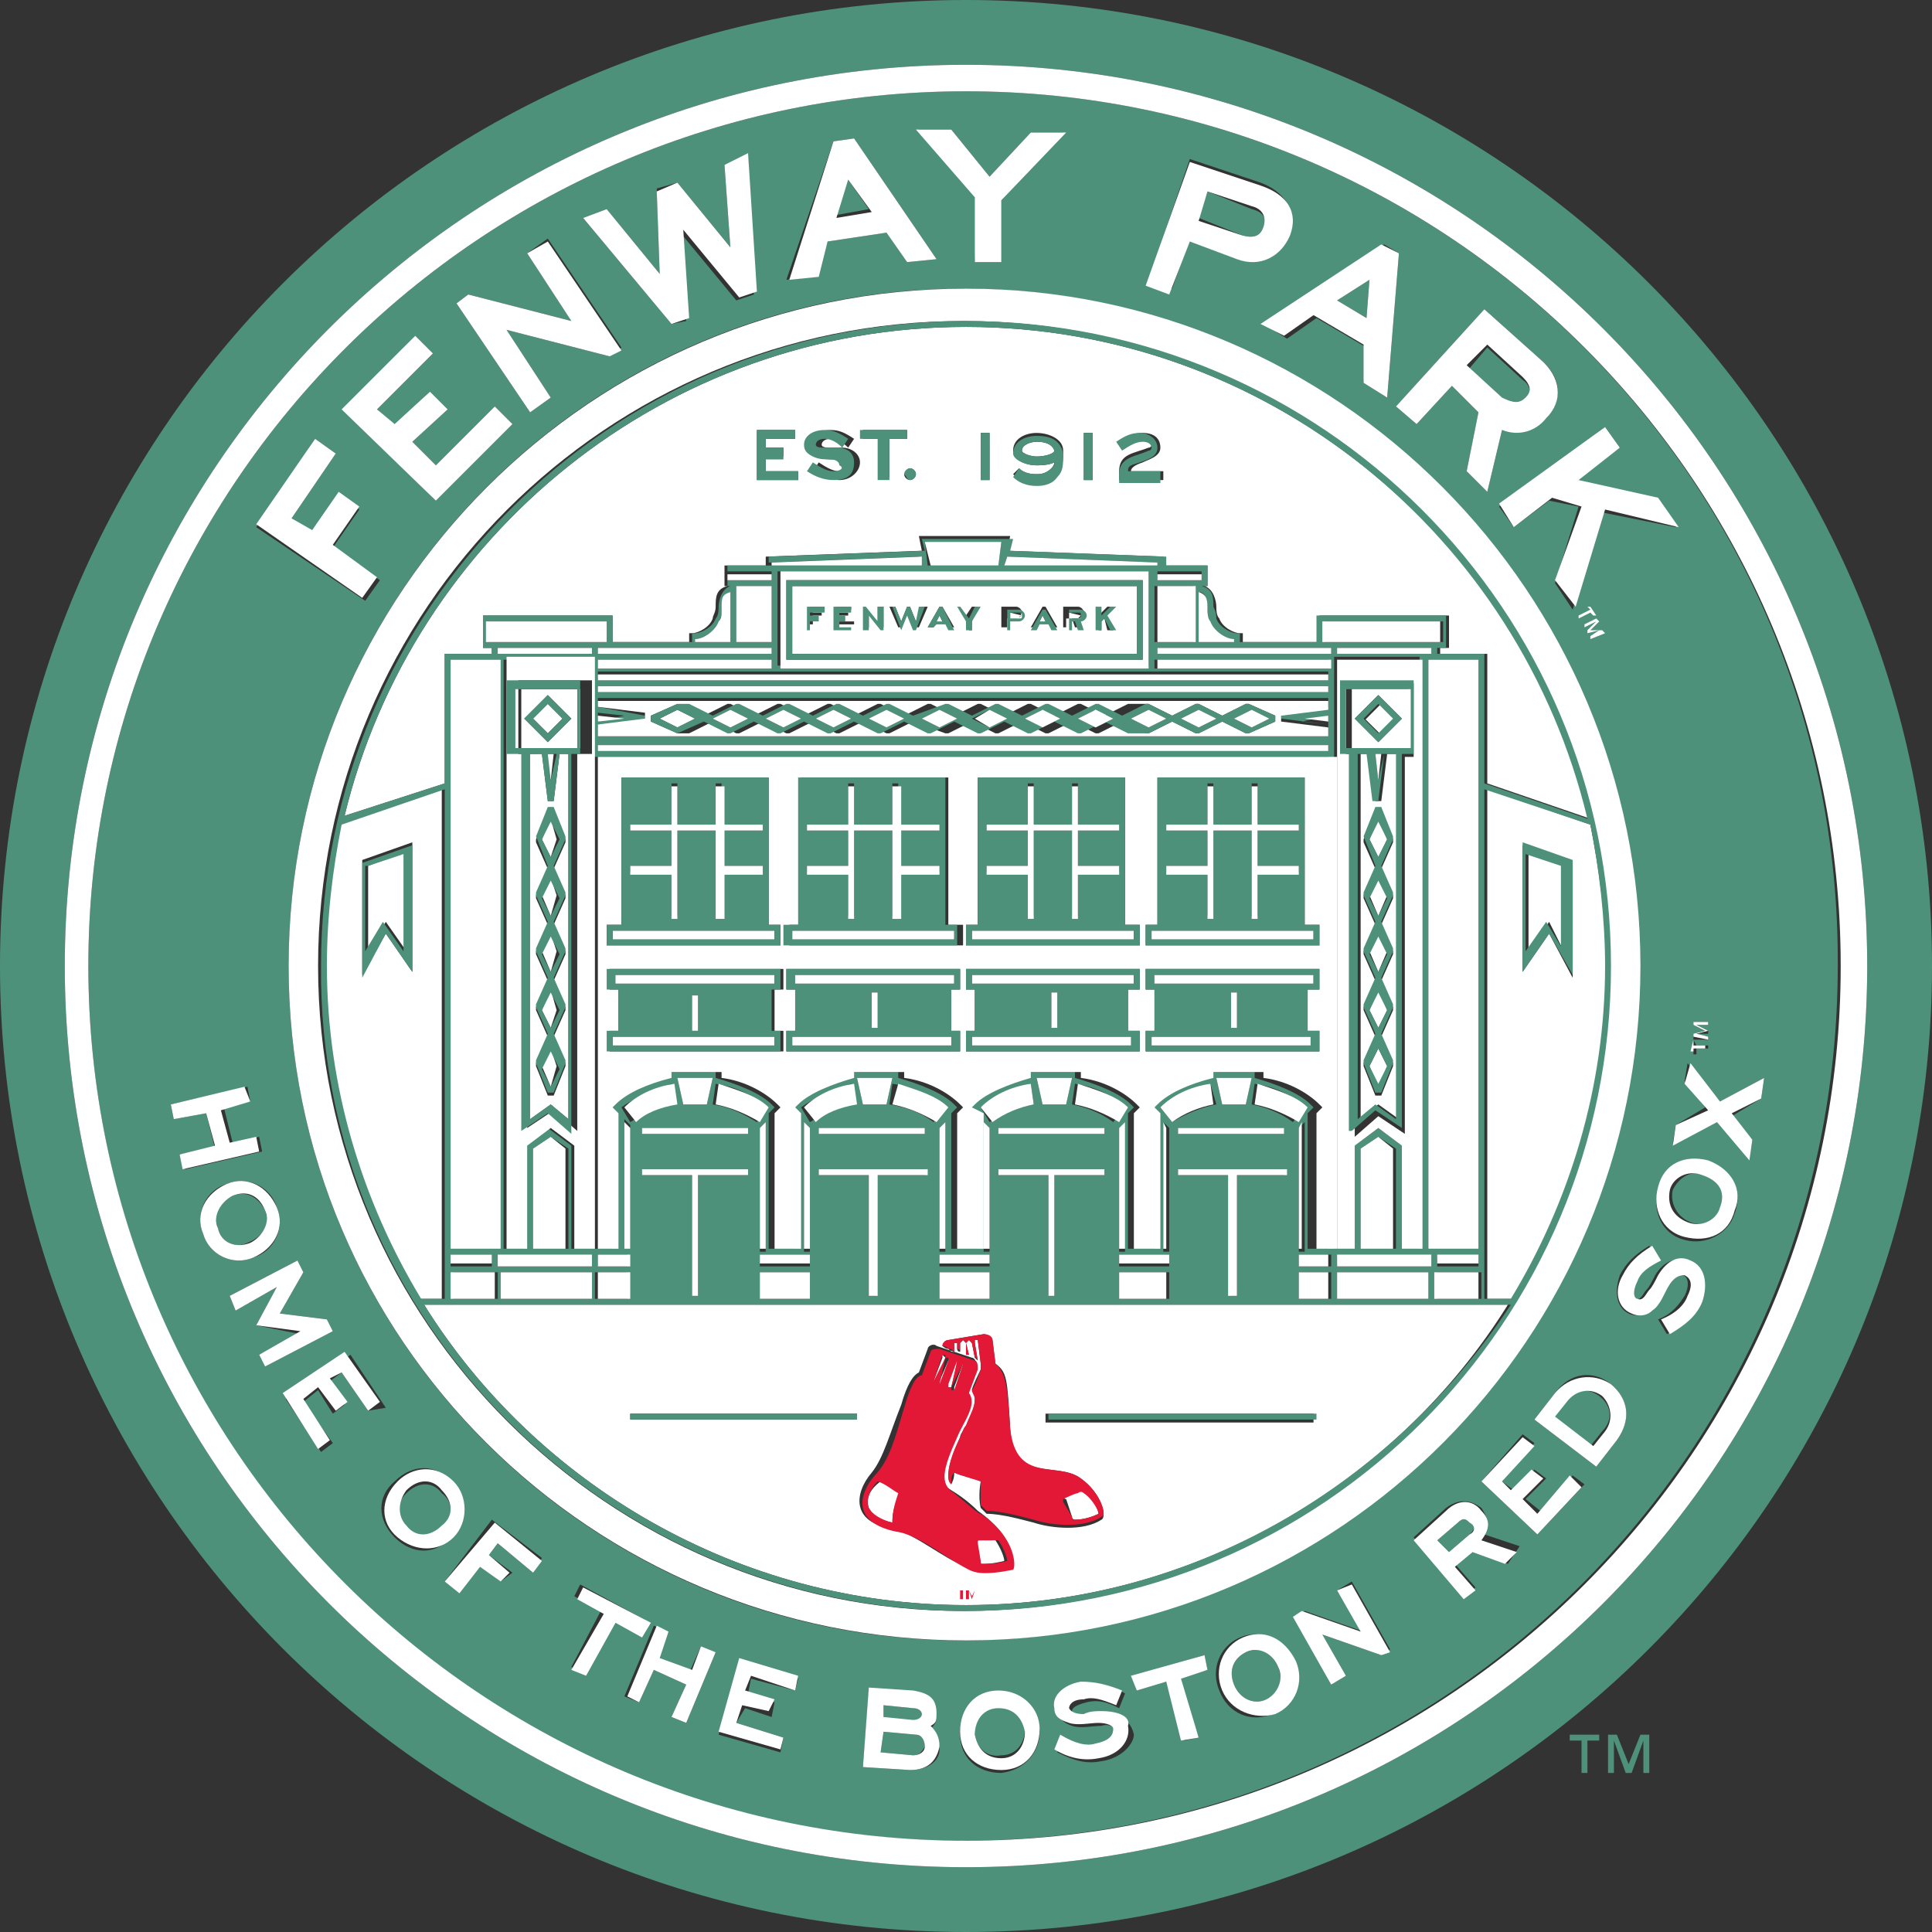 <?xml version="1.0" encoding="utf-8"?>
<!-- Generator: Adobe Illustrator 22.0.0, SVG Export Plug-In . SVG Version: 6.00 Build 0)  -->
<svg version="1.1" id="Layer_1" xmlns="http://www.w3.org/2000/svg" xmlns:xlink="http://www.w3.org/1999/xlink" x="0px" y="0px"
	 viewBox="0 0 65.6 65.6" style="enable-background:new 0 0 65.6 65.6;" xml:space="preserve">
<rect x="0" y="0" width="65.6" height="65.6" fill="#333333" stroke="none"/>
<style type="text/css">
	.st0{fill:#4E917A;}
	.st1{fill:#FFFFFF;}
	.st2{fill:#E31837;}
</style>
<g>
	<path class="st0" d="M65.6,32.8C65.6,14.7,50.9,0,32.8,0C14.7,0,0,14.7,0,32.8c0,18.1,14.7,32.8,32.8,32.8
		C50.9,65.6,65.6,50.9,65.6,32.8 M32.8,63.4c-16.9,0-30.6-13.7-30.6-30.6S15.9,2.2,32.8,2.2c16.9,0,30.6,13.7,30.6,30.6
		S49.7,63.4,32.8,63.4"/>
	<path class="st0" d="M42.9,7.7c0.1-0.3,0-0.5-0.4-0.6L41,6.5l-0.3,0.9L42.2,8C42.6,8.1,42.8,8,42.9,7.7"/>
	<path class="st0" d="M49.5,51.7l-0.7,0.6l0.4,0.4l0.7-0.6c0.2-0.2,0.2-0.3,0.1-0.4C49.8,51.6,49.7,51.5,49.5,51.7"/>
	<path class="st0" d="M13.8,50.7c-0.4,0.4-0.4,0.9,0,1.2c0.3,0.3,0.8,0.3,1.2,0c0.4-0.4,0.4-0.9,0-1.2
		C14.7,50.3,14.2,50.3,13.8,50.7"/>
	<path class="st0" d="M51.8,13.6c0.2-0.2,0.2-0.5-0.1-0.7l-1.2-1.1l-0.6,0.7l1.2,1.1C51.3,13.8,51.6,13.8,51.8,13.6"/>
	<polygon class="st0" points="46.5,9.5 45.4,10.2 46.4,10.8 	"/>
	<path class="st0" d="M31.1,58.9l-1.1-0.1l-0.1,0.7l1.1,0.1c0.2,0,0.3-0.1,0.4-0.3C31.4,59.1,31.3,58.9,31.1,58.9"/>
	<path class="st0" d="M31.3,58.2c0-0.2,0-0.2-0.3-0.2l-1-0.1l0,0.5l1,0.1C31.2,58.4,31.3,58.3,31.3,58.2"/>
	<path class="st0" d="M8.4,42.2C8.9,42,9.2,41.6,9,41.1c-0.2-0.4-0.6-0.7-1.1-0.5c-0.5,0.2-0.7,0.6-0.5,1.1
		C7.5,42.2,8,42.4,8.4,42.2"/>
	<polygon class="st0" points="28.8,6.1 28.4,7.3 29.5,7.1 	"/>
	<path class="st0" d="M33.9,57.9c-0.5,0-0.8,0.4-0.8,0.9c0,0.5,0.4,0.9,0.9,0.8c0.5,0,0.8-0.4,0.8-0.9
		C34.8,58.3,34.4,57.9,33.9,57.9"/>
	<path class="st0" d="M42.3,56.1c-0.4,0.2-0.6,0.6-0.4,1.1c0.2,0.5,0.7,0.7,1.1,0.5c0.4-0.2,0.6-0.6,0.4-1.1
		C43.2,56.1,42.8,55.9,42.3,56.1"/>
	<path class="st0" d="M32.8,3.1C16.4,3.1,3,16.4,3,32.8c0,16.4,13.3,29.7,29.7,29.7c16.4,0,29.7-13.3,29.7-29.7
		C62.5,16.4,49.2,3.1,32.8,3.1 M57.5,35.1l0.4-0.1l-0.4-0.2l0-0.1l0.5,0l0,0.1l-0.4,0v0L58,35l0,0.1L57.5,35.1l0.5,0.1l0,0.1l-0.5,0
		L57.5,35.1z M57.5,35.3L57.5,35.3l0.1,0.2l0.4,0l0,0.1l-0.4,0l0,0.2l-0.1,0L57.5,35.3z M54.5,14.5l0.5,0.7l-1.5,1.1l2.7,0.6l0.7,1
		l-2.5-0.5l-1,3.3l-0.6-0.9l0.8-2.6l-1-0.2l-1.2,0.9l-0.5-0.7L54.5,14.5z M9.8,32.8c0-12.7,10.3-23,22.9-23
		c12.7,0,22.9,10.3,22.9,23c0,12.7-10.3,22.9-22.9,22.9C20.1,55.7,9.8,45.5,9.8,32.8 M52.3,12.2c0.7,0.6,0.8,1.3,0.2,2
		c-0.4,0.4-1,0.6-1.5,0.4l-0.5,2.1l-0.7-0.7l0.4-2l-0.9-0.9l-1.2,1.3l-0.7-0.6l3-3.3L52.3,12.2z M47.5,8.6l-0.4,4.9L46.3,13l0.1-1.2
		l-1.7-1l-1,0.7l-0.8-0.5l4.1-2.7L47.5,8.6z M40.4,5.4l2.4,0.8c0.8,0.3,1.2,0.9,1,1.7c-0.3,0.7-0.9,1.1-1.8,0.8l-1.6-0.6l-0.6,1.7
		l-0.8-0.3L40.4,5.4z M32.3,4.4L33.6,6L35,4.5l1.1,0L34,6.8L34,8.9l-0.9,0l0.1-2.1l-2-2.4L32.3,4.4z M28.3,4.8l0.7-0.1l2.8,4.1
		l-1,0.1l-0.7-1l-2,0.3l-0.4,1.2l-1,0.1L28.3,4.8z M20.6,7.1l1.8,2.2l-0.1-2.9L23,6.2l1.8,2.2l-0.2-2.8l0.8-0.3l0.2,4.7l-0.6,0.2
		l-1.9-2.3l0.2,3L22.8,11l-3-3.6L20.6,7.1z M15.9,10l3.5,0.9l-1.5-2.3l0.7-0.5l2.5,3.7l-0.4,0.3l-3.5-0.9l1.5,2.3L18,14l-2.5-3.7
		L15.9,10z M14.1,11.4l0.6,0.6l-1.9,1.9l0.6,0.6l1.2-1.2l0.6,0.6L14,15l0.8,0.8l2-2l0.6,0.6L14.8,17l-3.1-3.1L14.1,11.4z M10.7,14.9
		l0.7,0.5l-1.5,2.2l0.7,0.5l0.9-1.3l0.7,0.5l-0.9,1.3l1.6,1.1l-0.5,0.7l-3.7-2.5L10.7,14.9z M6.1,39.2l1.2-0.2L7,37.8L5.9,38
		l-0.1-0.5l2.6-0.6l0.1,0.5l-0.9,0.2l0.3,1.2l0.9-0.2l0.1,0.5l-2.6,0.6L6.1,39.2z M6.9,41.9c-0.3-0.7,0.1-1.5,0.8-1.7
		c0.7-0.3,1.5,0.1,1.7,0.8c0.3,0.7-0.1,1.5-0.8,1.7C7.9,43,7.1,42.6,6.9,41.9 M8.8,46l1.4-0.7L8.7,45l0.7-1.3L8,44.5L7.8,44l2.3-1.2
		l0.2,0.4l-0.8,1.4l1.6,0.2l0.2,0.4L9,46.4L8.8,46z M12.5,47.9l-0.9-1.3l-0.4,0.3l0.5,0.8l-0.4,0.3l-0.5-0.8l-0.5,0.4l1,1.4
		l-0.4,0.3l-1.2-1.8l2.2-1.5l1.2,1.8L12.5,47.9z M13.4,52.2c-0.6-0.6-0.6-1.4,0-1.9c0.6-0.6,1.4-0.6,1.9,0c0.6,0.5,0.6,1.4,0,1.9
		C14.8,52.8,14,52.8,13.4,52.2 M18.1,53.4l-1.2-1l-0.3,0.4l0.8,0.6L17,53.7l-0.8-0.6l-0.7,0.9l-0.4-0.3l1.6-2.1l1.7,1.3L18.1,53.4z
		 M19.9,56.9l-0.5-0.3l1-1.9l-0.9-0.5l0.2-0.4l2.2,1.2l-0.2,0.4l-0.9-0.5L19.9,56.9z M23.3,58.5l-0.5-0.2l0.5-1.1l-1.1-0.5l-0.5,1.1
		l-0.5-0.2l1-2.4l0.5,0.2l-0.4,0.9l1.1,0.5l0.4-0.9l0.5,0.2L23.3,58.5z M27,57.4l-1.5-0.4l-0.1,0.5l0.9,0.3l-0.1,0.5l-0.9-0.3
		L25,58.5l1.6,0.5l-0.1,0.5l-2.1-0.6l0.7-2.5l2,0.6L27,57.4z M30.9,60.1L29.3,60l0.2-2.6l1.5,0.1c0.5,0,0.8,0.3,0.8,0.8
		c0,0.2-0.1,0.3-0.2,0.4c0.2,0.2,0.3,0.4,0.3,0.7C31.9,59.8,31.5,60.1,30.9,60.1 M34,60.2c-0.8,0-1.4-0.5-1.4-1.3
		c0-0.8,0.5-1.4,1.3-1.4c0.8,0,1.4,0.5,1.4,1.3C35.3,59.5,34.8,60.1,34,60.2 M37.4,59.8c-0.5,0.1-0.9,0-1.5-0.3l0.2-0.5
		c0.5,0.2,0.8,0.3,1.2,0.3c0.4-0.1,0.6-0.3,0.6-0.5c0-0.1-0.2-0.3-0.5-0.2c-0.3,0-0.7,0.1-1,0c-0.3-0.1-0.5-0.3-0.5-0.5
		c-0.1-0.5,0.3-0.8,0.9-0.9c0.4-0.1,0.9,0,1.4,0.3l-0.2,0.5c-0.4-0.2-0.7-0.3-1.1-0.2c-0.4,0.1-0.5,0.2-0.5,0.3
		c0,0.2,0.3,0.2,0.5,0.2c0.2,0,0.4,0,0.6-0.1c0.5,0,0.9,0.2,1,0.7C38.5,59.2,38.1,59.7,37.4,59.8 M40.7,59l-0.5,0.1l-0.6-2l-1,0.3
		l-0.1-0.5l2.4-0.7l0.1,0.5l-1,0.3L40.7,59z M43.2,58.2c-0.7,0.3-1.5,0-1.8-0.8c-0.3-0.7,0-1.5,0.7-1.8c0.7-0.3,1.5,0,1.8,0.8
		C44.2,57.1,43.9,57.9,43.2,58.2 M46.9,56.2l-2-0.7l0.8,1.4l-0.5,0.3L44,54.9l0.3-0.2l2,0.7L45.4,54l0.5-0.3l1.3,2.3L46.9,56.2z
		 M51.2,53.1L50,52.6l-0.6,0.5l0.7,0.8l-0.4,0.3l-1.7-2l1.1-1c0.4-0.3,0.8-0.3,1.2,0c0.2,0.3,0.3,0.6,0.1,0.9l1.2,0.4L51.2,53.1z
		 M52.2,52.1l-1.9-1.8l1.4-1.6l0.4,0.3L51,50.3l0.4,0.3l0.7-0.7l0.4,0.3l-0.7,0.7l0.5,0.4l1.1-1.2l0.4,0.3L52.2,52.1z M54.9,48.9
		l-0.7,0.9l-2.1-1.6l0.7-0.9c0.5-0.7,1.3-0.8,1.9-0.3C55.3,47.5,55.4,48.2,54.9,48.9 M57.7,44.2c-0.2,0.4-0.5,0.8-1.1,1.1l-0.3-0.5
		c0.5-0.2,0.7-0.5,0.9-0.8c0.2-0.4,0.1-0.7-0.1-0.7c-0.1-0.1-0.3,0-0.5,0.3c-0.2,0.3-0.3,0.7-0.6,0.9c-0.2,0.2-0.5,0.2-0.7,0.1
		c-0.4-0.2-0.5-0.7-0.3-1.3c0.2-0.4,0.5-0.7,1-1l0.3,0.5c-0.4,0.2-0.7,0.4-0.8,0.7c-0.2,0.3-0.1,0.5,0,0.6c0.2,0.1,0.3-0.2,0.4-0.3
		c0.1-0.1,0.2-0.3,0.3-0.5c0.3-0.5,0.7-0.6,1.1-0.5C57.9,43,58,43.6,57.7,44.2 M58.9,41.2c-0.2,0.7-1,1.1-1.7,0.9
		c-0.8-0.2-1.1-1-0.9-1.7c0.2-0.7,1-1.1,1.7-0.9C58.8,39.7,59.2,40.4,58.9,41.2 M59.5,38.7l-0.1,0.6l-1.1-1.3l-1.5,0.8l0.1-0.6
		l1-0.6l-0.7-0.9l0.1-0.6l1.1,1.3l1.5-0.8l-0.1,0.7l-1,0.6L59.5,38.7z"/>
	<path class="st0" d="M57.9,39.9c-0.5-0.2-0.9,0.1-1.1,0.5c-0.1,0.4,0.1,0.9,0.6,1.1c0.5,0.2,0.9-0.1,1.1-0.5
		C58.6,40.5,58.4,40.1,57.9,39.9"/>
	<path class="st0" d="M54.3,47.4c-0.4-0.3-0.8-0.2-1.2,0.2l-0.4,0.5l1.3,1l0.4-0.5C54.8,48.2,54.7,47.7,54.3,47.4"/>
	<path class="st1" d="M32.8,2.2C15.9,2.2,2.2,15.9,2.2,32.8c0,16.9,13.7,30.6,30.6,30.6c16.9,0,30.6-13.7,30.6-30.6
		C63.4,15.9,49.7,2.2,32.8,2.2 M32.8,62.5C16.4,62.5,3,49.2,3,32.8C3,16.4,16.4,3.1,32.8,3.1c16.4,0,29.7,13.3,29.7,29.7
		C62.5,49.2,49.2,62.5,32.8,62.5"/>
	<path class="st1" d="M15.1,26.6v-4.4h1.6V22h-0.3v-1.1h4.4v0.9H21h2.4v-0.3h0.1c0.2,0,0.6-0.2,0.7-0.5c0-0.1,0.1-0.2,0.1-0.4
		c0-0.3,0-0.6,0.4-0.7h-0.1v-0.7h1.4v-0.3l5.3-0.2l-0.1-0.5h3.1l-0.1,0.5l5.3,0.2v0.3H41v0.7h-0.1c0.3,0.1,0.4,0.5,0.4,0.7
		c0,0.1,0,0.3,0.1,0.4c0.1,0.3,0.5,0.5,0.7,0.5h0.1v0.3h2h0.6v-0.9h4.4V22h-0.3v0.2h1.6v4.4l3.5,1.2C51.6,18.2,43,11.1,32.8,11.1
		c-10.2,0-18.8,7.1-21.1,16.6L15.1,26.6z M38.8,14.7c0.4,0,0.6,0.2,0.6,0.5c0,0.3-0.4,0.4-0.6,0.5c-0.3,0.1-0.4,0.2-0.4,0.3l1.1,0
		v0.3H38c0-0.2,0-0.2,0-0.3c0-0.6,0.5-0.6,1-0.8c0.1,0,0.1-0.1,0.1-0.1c0-0.1-0.1-0.2-0.3-0.2c-0.2,0-0.3,0.1-0.6,0.2L38,15
		C38.3,14.8,38.5,14.7,38.8,14.7 M36.8,14.7h0.3v1.6h-0.3V14.7z M35.2,14.7c0.4,0,0.9,0.2,0.9,0.6c0,0.3,0,0.6-0.2,0.8
		c-0.2,0.3-0.6,0.3-0.7,0.3c-0.1,0-0.5,0-0.8-0.3l0.2-0.2c0.2,0.2,0.5,0.2,0.6,0.2c0.1,0,0.3,0,0.5-0.2c0,0,0.1-0.1,0.1-0.2
		c-0.2,0.1-0.5,0.1-0.6,0.1c-0.4,0-0.8-0.2-0.8-0.5C34.4,14.9,34.8,14.7,35.2,14.7 M33.3,14.7h0.3v1.6h-0.3V14.7z M30.9,15.9
		c0.1,0,0.2,0.1,0.2,0.2c0,0.1-0.1,0.2-0.2,0.2c-0.1,0-0.2-0.1-0.2-0.2C30.8,16,30.8,15.9,30.9,15.9 M29.2,14.6h1.6v0.3h-0.6v1.3
		h-0.3v-1.3h-0.6V14.6z M28.4,15.6c-0.2,0-0.5,0-0.6-0.1c-0.2-0.1-0.3-0.2-0.3-0.4c0-0.3,0.3-0.5,0.7-0.5c0.3,0,0.5,0.1,0.8,0.3
		l-0.2,0.3c-0.2-0.2-0.4-0.3-0.6-0.3c-0.2,0-0.3,0.1-0.3,0.2c0,0.1,0.2,0.1,0.3,0.1c0.1,0,0.2,0,0.4,0c0.3,0,0.6,0.2,0.6,0.5
		c0,0.3-0.3,0.6-0.7,0.6c-0.3,0-0.6-0.1-0.9-0.3l0.2-0.3c0.3,0.2,0.5,0.3,0.7,0.3c0.3,0,0.4-0.1,0.4-0.2
		C28.7,15.7,28.6,15.6,28.4,15.6 M25.7,14.6H27v0.3h-1v0.3h0.6v0.3H26V16h1.1v0.3h-1.4V14.6z"/>
	<path class="st1" d="M50.4,44.3h-0.2h-1.6h-0.4h-2.9h-0.2h-0.7h-0.4h-0.2h-4h-0.2h-0.4h-0.9H38h-0.2h-4h-0.2h-0.4h-0.9h-0.4h-0.2
		h-4h-0.2h-0.4h-0.9h-0.4h-0.2h-4h-0.2H21h-0.7h-0.2h-2.9h-0.4h-1.5h-0.2h-0.7c3.8,6.1,10.7,10.2,18.4,10.2s14.6-4.1,18.4-10.2H50.4
		z M37.4,51.6c-0.6,0.4-1.7,0.3-2.3,0.1c-0.4-0.1-1.1-0.3-1.6-0.3l-0.1-0.1l-0.1-0.1c-0.1-0.4,0-0.9,0-0.9c-0.2-0.1-0.7-0.2-0.9-0.3
		c0,0.1,0,0.2-0.1,0.4c-0.1-0.1-0.1-0.2-0.1-0.3c0-0.3,0.1-0.6,0.4-1.3c0-0.1,0.1-0.2,0.2-0.4c0.2-0.3,0.3-0.6,0.3-0.9
		c0-0.1,0-0.2-0.1-0.3c0-0.1,0.3-0.7,0.3-0.7c0,0,0-0.1,0-0.1c0,0,0-0.1,0-0.1l-0.1-0.8l-0.1,0l0,0.1l0.1,0.6c0,0-0.1-0.1-0.1-0.1
		l0,0L33,45.6l-0.1-0.1l-0.1,0.1l0.1,0.4c0,0-0.1,0-0.1,0l0-0.4l-0.1-0.1l-0.1,0.1l0,0.3c0,0-0.1,0-0.1-0.1l0-0.2l-0.1,0l0,0.1
		l0,0.2c-0.1,0-0.1,0-0.2-0.1l0-0.1l0,0l0,0l0,0.1c-0.1,0-0.2-0.1-0.2-0.1c0-0.1,0.1-0.2,0.2-0.2l1.2-0.2c0.1,0,0.3,0.1,0.3,0.2
		l0.1,0.8c0.4,0.3,0.4,0.5,0.5,2.2c0.1,1.9,1.6,1.1,2.4,1.7C37.4,50.7,37.6,51.5,37.4,51.6 M34.3,53.2c-1,0.3-1.3,0.1-1.5,0
		c-0.8-0.3-1.7-1.1-2.5-1.3c-1.4-0.2-1.3-1.2-0.7-1.9c0.4-0.5,0.6-1.3,1-2.3c0.2-0.7,0.4-1,0.6-1.1l0.3-0.8c0-0.1,0.2-0.2,0.3-0.1
		l1.2,0.4c0.1,0,0.2,0.2,0.1,0.3l-0.3,0.8c0.3,0.4-0.2,1-0.4,1.5c-0.4,1.1-0.6,1.6-0.1,1.9c0.5,0.3,0.8,0.6,0.9,0.7
		C34.5,52.2,34.5,53.2,34.3,53.2 M21.4,48h7.7v0.2h-7.7V48z M36.5,52.1L36.5,52.1l0,0.1h0L36.5,52.1h-0.1v0L36.5,52.1L36.5,52.1z
		 M36.7,52.2L36.7,52.2L36.7,52.2L36.7,52.2L36.7,52.2l-0.1-0.1v0.1h0v-0.1h0L36.7,52.2l0-0.1h0V52.2z M44.6,48.3h-9.1V48h9.1V48.3z
		"/>
	<path class="st1" d="M35.2,15.5c0.3,0,0.6-0.1,0.6-0.2C35.7,15,35.3,15,35.2,15c-0.2,0-0.5,0.1-0.5,0.3
		C34.7,15.4,35,15.5,35.2,15.5"/>
	<path class="st1" d="M14.2,44.1h0.8v-0.9V43v-0.5V26.8l-3.5,1.2c-0.4,1.6-0.5,3.2-0.5,4.8C11.1,36.9,12.2,40.8,14.2,44.1 M14,28.6
		V33l-0.9-1.3l-0.8,1.4v-3.9L14,28.6z"/>
	<path class="st1" d="M54,28l-3.5-1.2v17.3h0.9c2-3.3,3.2-7.2,3.2-11.3C54.5,31.1,54.3,29.5,54,28 M52.6,31.7L51.7,33v-4.3l1.7,0.6
		v3.9L52.6,31.7z"/>
	<path class="st1" d="M32.8,55.7c12.7,0,22.9-10.3,22.9-22.9c0-12.7-10.3-23-22.9-23c-12.7,0-23,10.3-23,23
		C9.8,45.5,20.1,55.7,32.8,55.7 M10.8,32.8c0-12.1,9.8-21.9,21.9-21.9c12.1,0,21.9,9.8,21.9,21.9c0,12.1-9.8,21.9-21.9,21.9
		C20.7,54.7,10.8,44.9,10.8,32.8"/>
	<path class="st0" d="M32.8,54.7c12.1,0,21.9-9.8,21.9-21.9c0-12.1-9.8-21.9-21.9-21.9c-12.1,0-21.9,9.8-21.9,21.9
		C10.8,44.9,20.7,54.7,32.8,54.7 M32.8,11.1c10.2,0,18.8,7.1,21.1,16.7l-3.5-1.2v-4.4h-1.6V22h0.3v-1.1h-4.4v0.9h-0.6h-2v-0.3H42
		c-0.2,0-0.6-0.2-0.7-0.5c0-0.1,0-0.2-0.1-0.4c0-0.3,0-0.6-0.4-0.7H41v-0.7h-1.4v-0.3l-5.3-0.2l0.1-0.4h-3.1l0.1,0.4l-5.3,0.2v0.3
		h-1.4v0.7h0.1c-0.3,0.1-0.4,0.5-0.4,0.7c0,0.1,0,0.3-0.1,0.4c-0.1,0.3-0.5,0.5-0.7,0.5h-0.1v0.3H21h-0.2v-0.9h-4.4V22h0.3v0.2h-1.6
		v4.4l-3.4,1.1C14,18.2,22.6,11.1,32.8,11.1 M32.8,54.5c-7.7,0-14.6-4.1-18.4-10.2h0.7h0.2h1.5h0.4h2.9h0.2H21h0.4h0.2h4h0.2h0.4
		h0.9h0.4h0.2h4h0.2h0.4h0.9h0.4h0.2h4H38h0.4h0.9h0.4h0.2h4h0.2h0.4h0.7h0.2h2.9h0.4h1.6h0.2h0.8C47.3,50.4,40.5,54.5,32.8,54.5
		 M15.3,43.2h1.4h0.2v0.9h-1.5V43.2z M16.9,22h3.2v0.2h-2.9H17h-0.1V22z M20.6,21.8h-0.2h0h-0.1h-3.6h-0.1v-0.7h4V21.8z M31.4,18.4
		H34l-0.1,0.8h-1.1h-0.2h-1.1L31.4,18.4z M39.3,19.2L39.3,19.2H39h-4.9l0.1-0.3l5.1,0.2V19.2z M41.9,21.8h-1.2v-1.7
		c0.2,0,0.3,0.2,0.3,0.6c0,0.2,0,0.3,0.1,0.4C41.2,21.4,41.6,21.7,41.9,21.8L41.9,21.8z M48.6,22.2L48.6,22.2h-0.3h-2.8h-0.1V22h0.1
		h3.1V22.2z M25,19.9h1.2v1.9H25V19.9z M50.2,43h-1.4v-0.3h1.4V43z M40,39.9v-0.2h3.6v0.2H42V44h-0.2v-4.1H40z M33.9,39.9v-0.2h3.6
		v0.2h-1.7V44h-0.2v-4.1H33.9z M27.8,39.9v-0.2h3.6v0.2h-1.7V44h-0.2v-4.1H27.8z M21.8,39.9v-0.2h3.6v0.2h-1.7V44h-0.2v-4.1H21.8z
		 M26.4,19.9v-0.2v-0.3h4.9h1.2h0.3h1.2H39v0.3v0.2V22v0.6H26.4V22V19.9z M48.3,42.4h-0.7v-3.5l-0.8-0.6L46,38.9v3.5h-0.7V25.7v-0.9
		V24v-0.9v-0.5v-0.3h0.1h2.8V42.4z M48.6,43h-0.3h-2.9v-0.3h3.2V43z M47.3,42.4h-1.1V39l0.6-0.4l0.6,0.4V42.4z M20.3,25.7h24.8v16.7
		h-0.7v-4.6l0.2-0.2l-0.1-0.1c-0.4-0.4-1.2-0.7-1.9-0.9l0-0.2H41l0,0.2c-0.8,0.1-1.5,0.5-1.9,0.9l-0.1,0.1l0.2,0.2v4.6h-0.9v-4.6
		l0.2-0.2l-0.1-0.1c-0.4-0.4-1.2-0.7-1.9-0.9l0-0.2h-1.7l0,0.2c-0.8,0.1-1.5,0.5-1.9,0.9L33,37.6l0.2,0.2v4.6h-0.9v-4.6l0.2-0.2
		l-0.1-0.1c-0.4-0.4-1.2-0.7-1.9-0.9l0-0.2h-1.7l0,0.2c-0.8,0.1-1.5,0.5-1.9,0.9l-0.1,0.1l0.2,0.2v4.6h-0.9v-4.6l0.2-0.2l-0.1-0.1
		c-0.4-0.4-1.2-0.7-1.9-0.9l0-0.2h-1.7l0,0.2c-0.8,0.1-1.5,0.5-1.9,0.9l-0.1,0.1l0.2,0.2v4.6h-0.7V25.7z M20.3,24.5v-0.3l0.9,0.1
		L20.3,24.5z M21.9,24.5v-0.2L20.3,24v-0.3h24.8V24l-1.6,0.2v0.2l1.6,0.2v0.4H20.3v-0.4L21.9,24.5z M45.1,23.1H20.3v-0.3h5.9h13h5.9
		V23.1z M45.1,23.5H20.3v-0.2h24.8V23.5z M45.1,24.3v0.3l-0.9-0.1L45.1,24.3z M20.3,25.3h24.8v0.2H20.3V25.3z M39.4,37.6
		c0.4-0.3,1.1-0.6,1.7-0.8l0.2,0.7c-0.5,0.1-1,0.3-1.5,0.6L39.4,37.6z M41.3,36.6h1.2l-0.2,0.9c-0.1,0-0.3,0-0.4,0
		c-0.1,0-0.3,0-0.4,0L41.3,36.6z M42.5,37.5l0.1-0.7c0.7,0.1,1.3,0.4,1.7,0.8l-0.4,0.5C43.5,37.8,43,37.6,42.5,37.5 M39.5,38.1
		l0.2,0.2v4.2h-0.2V38.1z M44.1,38.3l0.2-0.2v4.4h-0.2V38.3z M33.3,37.6c0.4-0.3,1.1-0.6,1.7-0.8l0.1,0.7c-0.5,0.1-1,0.3-1.5,0.6
		L33.3,37.6z M35.2,36.6h1.2l-0.2,0.9c-0.1,0-0.3,0-0.4,0c-0.1,0-0.3,0-0.4,0L35.2,36.6z M36.4,37.5l0.1-0.7
		c0.7,0.1,1.3,0.4,1.7,0.8l-0.4,0.5C37.4,37.8,36.9,37.6,36.4,37.5 M33.4,38.1l0.2,0.2v4.2h-0.2V38.1z M38,38.3l0.2-0.2v4.4H38V38.3
		z M31.7,38.1c-0.4-0.3-0.9-0.5-1.5-0.6l0.1-0.7c0.7,0.1,1.3,0.4,1.7,0.8L31.7,38.1z M27.2,37.6c0.4-0.3,1.1-0.6,1.7-0.8l0.1,0.7
		c-0.5,0.1-1,0.3-1.5,0.6L27.2,37.6z M29.1,36.6h1.2l-0.2,0.9c-0.1,0-0.3,0-0.4,0c-0.1,0-0.3,0-0.4,0L29.1,36.6z M27.3,38.1l0.2,0.2
		v4.2h-0.2V38.1z M25.7,38.1c-0.5-0.3-0.9-0.5-1.5-0.6l0.1-0.7c0.7,0.1,1.3,0.4,1.7,0.8L25.7,38.1z M21.1,37.6
		c0.4-0.3,1.1-0.6,1.7-0.8l0.1,0.7c-0.5,0.1-1,0.3-1.5,0.6L21.1,37.6z M23,36.6h1.2L24,37.5c-0.1,0-0.3,0-0.4,0c-0.1,0-0.3,0-0.4,0
		L23,36.6z M21.2,42.4v-4.4l0.2,0.2v4.2H21.2z M25.8,38.3l0.2-0.2v4.4h-0.2V38.3z M31.9,38.3l0.2-0.2v4.4h-0.2V38.3z M19.2,42.4
		h-1.1V39l0.6-0.4l0.6,0.4V42.4z M20.3,42.8v-0.2h1V43h-1V42.8z M25.8,42.6h1.7V43h-1.7V42.6z M31.9,42.6h1.7V43h-1.7V42.6z
		 M38,42.6h1.7V43H38V42.6z M44.1,42.6h1.1v0.2V43h-1.1V42.6z M45.1,22.7h-5.9v-0.3h5.9V22.7z M26.2,22.7h-5.9v-0.3h5.9V22.7z
		 M20.1,22.7v0.5V24v0.8v0.9v16.7h-0.7v-3.5l-0.8-0.6l-0.8,0.6v3.5h-0.7v-20h2.9V22.7z M20.1,42.6V43h-2.9h-0.3v-0.3H20.1z
		 M21.8,38.3h3.6v0.2h-3.6V38.3z M27.8,38.3h3.6v0.2h-3.6V38.3z M33.9,38.3h3.6v0.2h-3.6V38.3z M40,38.3h3.6v0.2H40V38.3z
		 M40.5,21.8h-1.3v-1.9h1.3V21.8z M17,43.2h3.1v0.9H17V43.2z M20.3,43.2h1v0.9h-0.2h-0.9V43.2z M25.8,43.2h1.7v0.9h-0.2H26h-0.2
		V43.2z M31.9,43.2h1.7v0.9h-0.2h-1.3h-0.2V43.2z M38,43.2h1.7v0.9h-0.2h-1.3H38V43.2z M44.1,43.2h1.1v0.9h-0.9h-0.2V43.2z
		 M45.4,43.2h3.1v0.9h-3.1V43.2z M48.7,43.2h0.2h1.4v0.9h-1.5V43.2z M50.2,42.4h-1.4h-0.2h-0.1v-20h0.3h1.4V42.4z M45.2,21.8
		L45.2,21.8h-0.2v-0.7h4v0.7h-0.1h-3.3H45.2z M45.2,22v0.2h0h-5.9V22h1.3h0.2h1.4h2h0.8H45.2z M39.3,19.7v-0.3h0.3h1.2v0.3h0H39.3z
		 M31.3,19.2h-4.9h-0.2h-0.1v-0.1l5.1-0.2L31.3,19.2z M26.2,19.7h-1.5h0v-0.3h1.2h0.3V19.7z M24.8,21.8h-1.2v-0.1
		c0.3,0,0.7-0.3,0.8-0.6c0.1-0.1,0.1-0.3,0.1-0.4c0-0.3,0-0.5,0.3-0.6V21.8z M25,22h1.2v0.2h-5.9h0V22h0.2H21h2.4h1.4H25z M17,42.4
		L17,42.4h-0.3h-1.4V26.5v-4.1h1.4H17V42.4z M15.3,42.6h1.4V43h-1.4V42.6z M50.4,44.1V26.8L54,28c0.3,1.5,0.5,3.2,0.5,4.8
		c0,4.1-1.2,8-3.2,11.3H50.4z M15.1,26.8v15.6V43v0.2v0.9h-0.8c-2-3.3-3.2-7.2-3.2-11.3c0-1.7,0.2-3.3,0.5-4.8L15.1,26.8z"/>
	<polygon class="st1" points="13.8,32.3 13.8,28.9 12.5,29.4 12.5,32.3 13.1,31.3 	"/>
	<path class="st0" d="M13.1,31.7L14,33v-4.3l-1.7,0.6v3.9L13.1,31.7z M12.5,29.4l1.2-0.4v3.3l-0.7-1l-0.6,1V29.4z"/>
	<polygon class="st1" points="51.9,32.3 52.6,31.3 53.1,32.3 53.1,29.4 51.9,28.9 	"/>
	<path class="st0" d="M51.7,28.6V33l0.9-1.3l0.8,1.4v-3.9L51.7,28.6z M53.1,32.3l-0.6-1l-0.7,1v-3.3l1.2,0.4V32.3z"/>
	<path class="st1" d="M21,37.8l-0.2-0.2l0.1-0.1c0.4-0.4,1.1-0.7,1.9-0.9l0-0.2h1.7l0,0.2c0.8,0.1,1.5,0.5,1.9,0.9l0.1,0.1l-0.2,0.2
		v4.6h0.9v-4.6l-0.2-0.2l0.1-0.1c0.4-0.4,1.2-0.7,1.9-0.9l0-0.2h1.7l0,0.2c0.8,0.1,1.5,0.5,1.9,0.9l0.1,0.1l-0.2,0.2v4.6h0.9v-4.6
		L33,37.6l0.1-0.1c0.4-0.4,1.2-0.7,1.9-0.9l0-0.2h1.7l0,0.2c0.8,0.1,1.5,0.5,1.9,0.9l0.1,0.1l-0.2,0.2v4.6h0.9v-4.6l-0.2-0.2
		l0.1-0.1c0.4-0.4,1.1-0.7,1.9-0.9l0-0.2h1.7l0,0.2c0.8,0.1,1.5,0.5,1.9,0.9l0.1,0.1l-0.2,0.2v4.6h0.7V25.7H20.3v16.7H21V37.8z
		 M38.9,31.4h0.4v-5h5v5h0.5v0.7h-5.9V31.4z M38.9,35h0.3v-1.4h-0.3v-0.7h5.9v0.7h-0.4V35h0.4v0.7h-5.9V35z M32.8,31.4h0.4v-5h5v5
		h0.5v0.7h-5.9V31.4z M32.8,35h0.3v-1.4h-0.3v-0.7h5.9v0.7h-0.4V35h0.4v0.7h-5.9V35z M26.7,31.4h0.5v-5h5v5h0.5v0.7h-5.9V31.4z
		 M26.7,35h0.3v-1.4h-0.3v-0.7h5.9v0.7h-0.3V35h0.3v0.7h-5.9V35z M20.6,31.4h0.5v-5h5v5h0.4v0.7h-5.9V31.4z M20.6,35H21v-1.4h-0.3
		v-0.7h5.9v0.7h-0.3V35h0.3v0.7h-5.9V35z"/>
	<polygon class="st1" points="26.2,22.9 20.3,22.9 20.3,23.1 45.1,23.1 45.1,22.9 39.3,22.9 	"/>
	<rect x="20.3" y="25.3" class="st1" width="24.8" height="0.2"/>
	<rect x="20.3" y="23.3" class="st1" width="24.8" height="0.2"/>
	<path class="st1" d="M45.1,25.1v-0.4l-1.6-0.2v-0.2l1.6-0.2v-0.3H20.3V24l1.6,0.2v0.2l-1.6,0.2v0.4H45.1z M23,23.9L23,23.9l0.9,0.4
		l0.8-0.4h0.1l0.8,0.4l0.8-0.4h0.1l0.8,0.4l0.8-0.4h0.1l0.8,0.4l0.8-0.4h0.1l0.8,0.4l0.8-0.4h0.1l0.8,0.4l0.8-0.4h0.1l0.8,0.4
		l0.8-0.4h0.1l0.8,0.4l0.8-0.4h0.1l0.8,0.4l0.8-0.4H39l0.8,0.4l0.8-0.4h0.1l0.8,0.4l0.8-0.4h0.1l0.9,0.4v0.2l-0.9,0.4h-0.1l-0.8-0.4
		l-0.8,0.4h-0.1l-0.8-0.4L39,24.9h-0.1l-0.8-0.4l-0.8,0.4h-0.1l-0.8-0.4l-0.8,0.4h-0.1l-0.8-0.4l-0.8,0.4h-0.1l-0.8-0.4l-0.8,0.4
		h-0.1L31,24.5l-0.8,0.4h-0.1l-0.8-0.4l-0.8,0.4h-0.1l-0.8-0.4l-0.8,0.4h-0.1l-0.8-0.4l-0.8,0.4h-0.1l-0.8-0.4l-0.8,0.4H23l-0.9-0.4
		v-0.2L23,23.9z"/>
	<polygon class="st1" points="20.3,24.5 21.2,24.4 20.3,24.3 	"/>
	<polygon class="st1" points="45.1,24.3 44.3,24.4 45.1,24.5 	"/>
	<polygon class="st1" points="17.2,22.2 20.1,22.2 20.1,22 16.9,22 16.9,22.2 17,22.2 	"/>
	<rect x="20.8" y="31.6" class="st1" width="5.5" height="0.3"/>
	<path class="st0" d="M26.5,31.4h-0.4v-5h-5v5h-0.5v0.7h5.9V31.4z M21.4,29.4h1.4v-1.2h-1.4V28h1.4v-1.4H23V28h1.3v-1.4h0.2V28h1.4
		v0.2h-1.4v1.2h1.4v0.2h-1.4v1.5h-0.2v-2.9H23v2.9h-0.2v-1.5h-1.4V29.4z M26.3,31.9h-5.5v-0.3h5.5V31.9z"/>
	<rect x="26.9" y="31.6" class="st1" width="5.5" height="0.3"/>
	<path class="st0" d="M32.6,31.4h-0.5v-5h-5v5h-0.5v0.7h5.9V31.4z M27.4,29.4h1.4v-1.2h-1.4V28h1.4v-1.4H29V28h1.3v-1.4h0.2V28h1.4
		v0.2h-1.4v1.2h1.4v0.2h-1.4v1.5h-0.2v-2.9H29v2.9h-0.2v-1.5h-1.4V29.4z M32.4,31.9h-5.5v-0.3h5.5V31.9z"/>
	<rect x="33" y="31.6" class="st1" width="5.5" height="0.3"/>
	<path class="st0" d="M38.7,31.4h-0.5v-5h-5v5h-0.4v0.7h5.9V31.4z M33.5,29.4h1.4v-1.2h-1.4V28h1.4v-1.4h0.2V28h1.3v-1.4h0.2V28H38
		v0.2h-1.4v1.2H38v0.2h-1.4v1.5h-0.2v-2.9h-1.3v2.9h-0.2v-1.5h-1.4V29.4z M38.5,31.9H33v-0.3h5.5V31.9z"/>
	<rect x="39.1" y="31.6" class="st1" width="5.5" height="0.3"/>
	<path class="st0" d="M44.8,31.4h-0.5v-5h-5v5h-0.4v0.7h5.9V31.4z M39.6,29.4H41v-1.2h-1.4V28H41v-1.4h0.2V28h1.3v-1.4h0.2V28h1.4
		v0.2h-1.4v1.2h1.4v0.2h-1.4v1.5h-0.2v-2.9h-1.3v2.9H41v-1.5h-1.4V29.4z M44.6,31.9h-5.5v-0.3h5.5V31.9z"/>
	<polygon class="st1" points="26.2,33.4 26.3,33.4 26.3,33.1 20.8,33.1 20.8,33.4 21,33.4 	"/>
	<polygon class="st1" points="32.3,33.4 32.4,33.4 32.4,33.1 26.9,33.1 26.9,33.4 27.1,33.4 	"/>
	<polygon class="st1" points="38.4,33.4 38.5,33.4 38.5,33.1 33,33.1 33,33.4 33.2,33.4 	"/>
	<polygon class="st1" points="44.5,33.4 44.6,33.4 44.6,33.1 39.1,33.1 39.1,33.4 39.2,33.4 	"/>
	<polygon class="st1" points="21,35.2 20.8,35.2 20.8,35.5 26.3,35.5 26.3,35.2 26.2,35.2 	"/>
	<path class="st0" d="M26.5,35h-0.3v-1.4h0.3v-0.7h-5.9v0.7H21V35h-0.4v0.7h5.9V35z M26.3,35.5h-5.5v-0.3H21h5.2h0.1V35.5z
		 M20.8,33.1h5.5v0.3h-0.1H21h-0.1V33.1z M23.5,33.8h0.2V35h-0.2V33.8z"/>
	<polygon class="st1" points="27.1,35.2 26.9,35.2 26.9,35.5 32.4,35.5 32.4,35.2 32.3,35.2 	"/>
	<path class="st0" d="M32.6,35h-0.3v-1.4h0.3v-0.7h-5.9v0.7h0.3V35h-0.3v0.7h5.9V35z M32.4,35.5h-5.5v-0.3h0.1h5.2h0.1V35.5z
		 M26.9,33.1h5.5v0.3h-0.1h-5.2h-0.1V33.1z M29.6,33.7h0.2v1.2h-0.2V33.7z"/>
	<polygon class="st1" points="33.2,35.2 33,35.2 33,35.5 38.5,35.5 38.5,35.2 38.4,35.2 	"/>
	<path class="st0" d="M38.7,35h-0.4v-1.4h0.4v-0.7h-5.9v0.7h0.3V35h-0.3v0.7h5.9V35z M38.5,35.5H33v-0.3h0.1h5.2h0.1V35.5z M33,33.1
		h5.5v0.3h-0.1h-5.2H33V33.1z M35.7,33.7h0.2v1.2h-0.2V33.7z"/>
	<polygon class="st1" points="39.2,35.2 39.1,35.2 39.1,35.5 44.6,35.5 44.6,35.2 44.5,35.2 	"/>
	<path class="st0" d="M44.8,35h-0.4v-1.4h0.4v-0.7h-5.9v0.7h0.3V35h-0.3v0.7h5.9V35z M44.6,35.5h-5.5v-0.3h0.1h5.2h0.1V35.5z
		 M39.1,33.1h5.5v0.3h-0.1h-5.2h-0.1V33.1z M41.8,33.7H42v1.2h-0.2V33.7z"/>
	<polygon class="st1" points="26,38.1 25.8,38.3 25.8,42.4 26,42.4 	"/>
	<polygon class="st1" points="21.2,38.1 21.2,42.4 21.4,42.4 21.4,38.3 	"/>
	<path class="st1" d="M23,37.5l-0.1-0.7c-0.7,0.1-1.3,0.4-1.7,0.8l0.4,0.5C21.9,37.8,22.4,37.6,23,37.5"/>
	<path class="st1" d="M26.1,37.6c-0.4-0.4-1.1-0.6-1.7-0.8l-0.1,0.7c0.5,0.1,1,0.3,1.5,0.6L26.1,37.6z"/>
	<path class="st1" d="M23.2,37.5c0.1,0,0.3,0,0.4,0c0.1,0,0.3,0,0.4,0l0.2-0.9H23L23.2,37.5z"/>
	<polygon class="st1" points="27.5,38.3 27.3,38.1 27.3,42.4 27.5,42.4 	"/>
	<polygon class="st1" points="32.1,38.1 31.9,38.3 31.9,42.4 32.1,42.4 	"/>
	<path class="st1" d="M29.1,37.5l-0.1-0.7c-0.7,0.1-1.3,0.4-1.7,0.8l0.4,0.5C28,37.8,28.5,37.6,29.1,37.5"/>
	<path class="st1" d="M32.2,37.6c-0.4-0.4-1.1-0.6-1.7-0.8l-0.2,0.7c0.5,0.1,1,0.3,1.5,0.6L32.2,37.6z"/>
	<path class="st1" d="M29.3,37.5c0.1,0,0.3,0,0.4,0c0.1,0,0.3,0,0.4,0l0.2-0.9h-1.2L29.3,37.5z"/>
	<polygon class="st1" points="38.2,38.1 38,38.3 38,42.4 38.2,42.4 	"/>
	<polygon class="st1" points="33.6,38.3 33.4,38.1 33.4,42.4 33.6,42.4 	"/>
	<path class="st1" d="M35.1,37.5L35,36.8c-0.7,0.1-1.3,0.4-1.7,0.8l0.4,0.5C34.1,37.8,34.6,37.6,35.1,37.5"/>
	<path class="st1" d="M38.3,37.6c-0.4-0.4-1.1-0.6-1.7-0.8l-0.1,0.7c0.5,0.1,1,0.3,1.5,0.6L38.3,37.6z"/>
	<path class="st1" d="M35.4,37.5c0.1,0,0.3,0,0.4,0s0.3,0,0.4,0l0.2-0.9h-1.2L35.4,37.5z"/>
	<polygon class="st1" points="44.2,38.1 44.1,38.3 44.1,42.4 44.2,42.4 	"/>
	<polygon class="st1" points="39.6,38.3 39.5,38.1 39.5,42.4 39.6,42.4 	"/>
	<path class="st1" d="M41.2,37.5l-0.1-0.7c-0.7,0.1-1.3,0.4-1.7,0.8l0.4,0.5C40.2,37.8,40.7,37.6,41.2,37.5"/>
	<path class="st1" d="M44.4,37.6c-0.4-0.4-1.1-0.6-1.7-0.8l-0.1,0.7c0.5,0.1,1,0.3,1.5,0.6L44.4,37.6z"/>
	<path class="st1" d="M41.5,37.5c0.1,0,0.3,0,0.4,0c0.1,0,0.3,0,0.4,0l0.2-0.9h-1.2L41.5,37.5z"/>
	<polygon class="st1" points="45.4,22 45.4,22.2 45.5,22.2 48.3,22.2 48.5,22.2 48.6,22.2 48.6,22 45.5,22 	"/>
	<polygon class="st1" points="21.4,43 21.4,42.6 20.3,42.6 20.3,42.8 20.3,43 	"/>
	<polygon class="st1" points="21.2,44.1 21.4,44.1 21.4,43.2 20.3,43.2 20.3,44.1 	"/>
	<polygon class="st1" points="45.1,43 45.1,42.8 45.1,42.6 44.1,42.6 44.1,43 	"/>
	<polygon class="st1" points="45.1,44.1 45.1,43.2 44.1,43.2 44.1,44.1 44.2,44.1 	"/>
	<rect x="25.8" y="42.6" class="st1" width="1.7" height="0.3"/>
	<polygon class="st1" points="27.3,44.1 27.5,44.1 27.5,43.2 25.8,43.2 25.8,44.1 26,44.1 	"/>
	<rect x="31.9" y="42.6" class="st1" width="1.7" height="0.3"/>
	<polygon class="st1" points="33.4,44.1 33.6,44.1 33.6,43.2 31.9,43.2 31.9,44.1 32.1,44.1 	"/>
	<rect x="38" y="42.6" class="st1" width="1.7" height="0.3"/>
	<polygon class="st1" points="39.5,44.1 39.6,44.1 39.6,43.2 38,43.2 38,44.1 38.2,44.1 	"/>
	<rect x="39.3" y="22.4" class="st1" width="5.9" height="0.3"/>
	<polygon class="st1" points="42.1,22 40.7,22 40.5,22 39.3,22 39.3,22.2 45.1,22.2 45.2,22.2 45.2,22 44.9,22 44.1,22 	"/>
	<polygon class="st1" points="21,22 20.6,22 20.3,22 20.3,22.2 20.3,22.2 26.2,22.2 26.2,22 25,22 24.8,22 23.4,22 	"/>
	<polygon class="st1" points="48.9,21.8 48.9,21.1 44.9,21.1 44.9,21.8 45.1,21.8 45.2,21.8 45.5,21.8 48.8,21.8 	"/>
	<rect x="20.3" y="22.4" class="st1" width="5.9" height="0.3"/>
	<polygon class="st1" points="16.5,21.8 16.7,21.8 20.2,21.8 20.3,21.8 20.3,21.8 20.6,21.8 20.6,21.1 16.5,21.1 	"/>
	<path class="st1" d="M26.4,22.7H39V22v-2.1v-0.2v-0.3h-4.9h-1.2h-0.3h-1.2h-4.9v0.3v0.2V22V22.7z M26.7,19.7h12.1v2.7H26.7V19.7z"
		/>
	<path class="st1" d="M36.7,20.9C36.7,20.8,36.7,20.8,36.7,20.9l-0.4-0.1v0.2h0.3C36.7,20.9,36.7,20.9,36.7,20.9"/>
	<path class="st1" d="M34.7,20.9C34.7,20.8,34.6,20.8,34.7,20.9l-0.4-0.1v0.2h0.3C34.6,20.9,34.7,20.9,34.7,20.9"/>
	<polygon class="st1" points="35.4,20.9 35.3,21.1 35.5,21.1 	"/>
	<polygon class="st1" points="31.9,20.9 31.8,21.1 32,21.1 	"/>
	<path class="st1" d="M38.6,19.9H26.9v2.3h11.7V19.9z M37.2,20.6h0.1v0.3l0.3-0.3h0.2l-0.3,0.3l0.3,0.5h-0.2L37.5,21l-0.1,0.1v0.3
		h-0.1V20.6z M36.2,20.6h0.4c0.1,0,0.2,0.1,0.2,0.2c0,0.1-0.1,0.2-0.2,0.2l0.1,0.3h-0.2l-0.1-0.3h-0.2v0.3h-0.1V20.6z M35.4,20.6
		h0.1l0.4,0.7h-0.2l-0.1-0.2h-0.3l-0.1,0.2H35L35.4,20.6z M34.1,20.6h0.4c0.1,0,0.2,0.1,0.2,0.2c0,0.1-0.1,0.2-0.2,0.2h-0.3v0.3
		h-0.2V20.6z M32.6,20.6l0.2,0.3l0.2-0.3h0.2L33,21.1v0.3h-0.1v-0.3l-0.3-0.4H32.6z M31.9,20.6H32l0.4,0.7h-0.2l-0.1-0.2h-0.3
		l-0.1,0.2h-0.2L31.9,20.6z M30.4,20.6l0.2,0.5l0.2-0.5h0.1l0.2,0.5l0.2-0.5h0.2l-0.3,0.7H31l-0.2-0.5l-0.2,0.5h-0.1l-0.3-0.7H30.4z
		 M29.3,20.6L29.3,20.6l0.5,0.5v-0.5H30v0.7h-0.1l-0.4-0.5v0.5h-0.1V20.6z M28.3,20.6h0.6v0.1h-0.4v0.1h0.3v0.1h-0.3v0.2h0.5v0.1
		h-0.6V20.6z M27.4,20.6H28v0.1h-0.4v0.1h0.3v0.1h-0.3v0.3h-0.1V20.6z"/>
	<path class="st0" d="M26.7,22.4h12.1v-2.7H26.7V22.4z M26.9,19.9h11.7v2.3H26.9V19.9z"/>
	<polygon class="st1" points="24.7,19.5 24.7,19.7 24.8,19.7 26.2,19.7 26.2,19.5 25.9,19.5 	"/>
	<rect x="25" y="19.9" class="st1" width="1.2" height="1.9"/>
	<path class="st1" d="M24.5,20.7c0,0.2,0,0.3-0.1,0.4c-0.1,0.3-0.5,0.6-0.8,0.6v0.1h1.2v-1.7C24.5,20.2,24.5,20.3,24.5,20.7"/>
	<polygon class="st1" points="40.8,19.7 40.8,19.5 39.5,19.5 39.3,19.5 39.3,19.7 40.7,19.7 	"/>
	<rect x="39.3" y="19.9" class="st1" width="1.3" height="1.9"/>
	<path class="st1" d="M41.1,21.1C41,21,41,20.8,41,20.7c0-0.3,0-0.5-0.3-0.6v1.7h1.2v-0.1C41.6,21.7,41.2,21.4,41.1,21.1"/>
	<polygon class="st1" points="26.2,19.2 26.2,19.2 26.4,19.2 31.3,19.2 31.3,18.9 26.2,19.1 	"/>
	<polygon class="st1" points="34.1,19.2 39,19.2 39.3,19.2 39.3,19.2 39.3,19.1 34.2,18.9 	"/>
	<polygon class="st1" points="31.6,19.2 32.6,19.2 32.8,19.2 33.9,19.2 34,18.4 31.4,18.4 	"/>
	<polygon class="st0" points="27.5,21.1 27.8,21.1 27.8,20.9 27.5,20.9 27.5,20.8 28,20.8 28,20.6 27.4,20.6 27.4,21.4 27.5,21.4 	
		"/>
	<polygon class="st0" points="28.9,21.3 28.5,21.3 28.5,21.1 28.7,21.1 28.7,20.9 28.5,20.9 28.5,20.8 28.9,20.8 28.9,20.6 
		28.3,20.6 28.3,21.4 28.9,21.4 	"/>
	<polygon class="st0" points="29.5,20.9 29.9,21.4 30,21.4 30,20.6 29.8,20.6 29.8,21.1 29.4,20.6 29.3,20.6 29.3,21.4 29.5,21.4 	
		"/>
	<polygon class="st0" points="30.6,21.4 30.8,20.9 31,21.4 31.1,21.4 31.4,20.6 31.2,20.6 31.1,21.1 30.9,20.6 30.8,20.6 30.6,21.1 
		30.4,20.6 30.3,20.6 30.6,21.4 	"/>
	<path class="st0" d="M31.8,21.2h0.3l0.1,0.2h0.2L32,20.6h-0.1l-0.4,0.7h0.2L31.8,21.2z M31.9,20.9l0.1,0.2h-0.2L31.9,20.9z"/>
	<polygon class="st0" points="32.8,21.4 33,21.4 33,21.1 33.3,20.6 33.1,20.6 32.9,21 32.6,20.6 32.5,20.6 32.8,21.1 	"/>
	<path class="st0" d="M34.3,21.1h0.3c0.1,0,0.2-0.1,0.2-0.2c0-0.1-0.1-0.2-0.2-0.2h-0.4v0.7h0.1V21.1z M34.3,20.8h0.3
		c0.1,0,0.1,0,0.1,0.1c0,0.1,0,0.1-0.1,0.1h-0.3V20.8z"/>
	<path class="st0" d="M35.3,21.2h0.3l0.1,0.2h0.2l-0.4-0.7h-0.1L35,21.4h0.2L35.3,21.2z M35.4,20.9l0.1,0.2h-0.2L35.4,20.9z"/>
	<polygon class="st0" points="37.4,21.1 37.5,21 37.7,21.4 37.9,21.4 37.6,20.9 37.9,20.6 37.7,20.6 37.4,20.9 37.4,20.6 37.2,20.6 
		37.2,21.4 37.4,21.4 	"/>
	<path class="st0" d="M36.3,21.1h0.2l0.1,0.3h0.2l-0.1-0.3c0.1,0,0.2-0.1,0.2-0.2c0-0.1-0.1-0.2-0.2-0.2h-0.4v0.7h0.1V21.1z
		 M36.3,20.8h0.3c0.1,0,0.1,0,0.1,0.1c0,0.1,0,0.1-0.1,0.1h-0.3V20.8z"/>
	<polygon class="st1" points="16.8,43.2 16.7,43.2 15.3,43.2 15.3,44.1 16.8,44.1 	"/>
	<rect x="15.3" y="42.6" class="st1" width="1.4" height="0.3"/>
	<polygon class="st1" points="15.3,22.4 15.3,26.5 15.3,42.4 16.7,42.4 16.9,42.4 17,42.4 17,22.4 16.7,22.4 	"/>
	<path class="st1" d="M17.2,22.4v20h0.7v-3.5l0.8-0.6l0.8,0.6v3.5h0.7V25.7v-0.9V24v-0.9v-0.5v-0.3H17.2z M19.9,25.6h-0.3v12.8
		l-0.8-0.7l-0.9,0.6V25.6h-0.3v-2.5h2.5V25.6z"/>
	<path class="st1" d="M19,25.6l-0.2,1.6h-0.2l-0.2-1.6H18V38l0.7-0.5l0.6,0.5V25.6H19z M18.8,27.5l0.4,1v0.1l-0.4,0.9l0.4,0.9v0.1
		l-0.4,0.9l0.4,0.9v0.1l-0.4,0.9l0.4,0.9v0.1l-0.4,0.9l0.4,0.9v0.1l-0.4,1h-0.2l-0.4-1v-0.1l0.4-0.9l-0.4-0.9v-0.1l0.4-0.9l-0.4-0.9
		v-0.1l0.4-0.9l-0.4-0.9v-0.1l0.4-0.9l-0.4-0.9v-0.1l0.4-1H18.8z"/>
	<polygon class="st1" points="18.7,26.5 18.8,25.6 18.5,25.6 	"/>
	<polygon class="st1" points="18.1,39 18.1,42.4 19.2,42.4 19.2,39 18.7,38.6 	"/>
	<polygon class="st1" points="16.9,42.6 16.9,43 17.2,43 20.1,43 20.1,42.6 	"/>
	<rect x="17" y="43.2" class="st1" width="3.1" height="0.9"/>
	<path class="st1" d="M19.1,25.4h0.6v-2h-2v2h0.7H19.1z M18.6,23.6l0.8,0.8l-0.8,0.8l-0.8-0.8L18.6,23.6z"/>
	<path class="st0" d="M17.4,25.6h0.3v12.8l0.9-0.6l0.8,0.7V25.6h0.3v-2.5h-2.5V25.6z M17.6,23.4h2v2h-0.6h-0.8h-0.7V23.4z
		 M18.7,37.5L18,38V25.6h0.4l0.2,1.6h0.2l0.2-1.6h0.3V38L18.7,37.5z M18.7,26.5l-0.1-0.9h0.3L18.7,26.5z"/>
	<polygon class="st1" points="19.1,24.4 18.6,23.9 18.1,24.4 18.6,24.9 	"/>
	<path class="st0" d="M19.4,24.4l-0.8-0.8l-0.8,0.8l0.8,0.8L19.4,24.4z M18.6,23.9l0.5,0.5l-0.5,0.5l-0.5-0.5L18.6,23.9z"/>
	<polygon class="st1" points="48.5,22.4 48.5,42.4 48.6,42.4 48.8,42.4 50.2,42.4 50.2,22.4 48.8,22.4 	"/>
	<polygon class="st1" points="50.2,43.2 48.8,43.2 48.7,43.2 48.7,44.1 50.2,44.1 	"/>
	<rect x="48.8" y="42.6" class="st1" width="1.4" height="0.3"/>
	<path class="st1" d="M45.4,22.4v0.3v0.5V24v0.8v0.9v16.7H46v-3.5l0.8-0.6l0.8,0.6v3.5h0.7v-20h-2.8H45.4z M45.6,23.2H48v2.5h-0.3
		v12.8l-0.9-0.6l-0.8,0.7V25.6h-0.3V23.2z"/>
	<path class="st1" d="M47.5,25.6h-0.4l-0.2,1.6h-0.2l-0.2-1.6h-0.3V38l0.6-0.5l0.7,0.5V25.6z M46.9,27.5l0.4,1v0.1l-0.4,0.9l0.4,0.9
		v0.1l-0.4,0.9l0.4,0.9v0.1l-0.4,0.9l0.4,0.9v0.1l-0.4,0.9l0.4,0.9v0.1l-0.4,1h-0.2l-0.4-1v-0.1l0.4-0.9l-0.4-0.9v-0.1l0.4-0.9
		l-0.4-0.9v-0.1l0.4-0.9l-0.4-0.9v-0.1l0.4-0.9l-0.4-0.9v-0.1l0.4-1H46.9z"/>
	<path class="st0" d="M45.9,38.4l0.8-0.7l0.9,0.6V25.6H48v-2.5h-2.5v2.5h0.3V38.4z M45.8,23.4h2v2h-0.7h-0.8h-0.6V23.4z M46.1,38
		V25.6h0.3l0.2,1.6h0.2l0.2-1.6h0.4V38l-0.7-0.5L46.1,38z M46.8,26.5l-0.1-0.9h0.3L46.8,26.5z"/>
	<polygon class="st1" points="46.8,26.5 46.9,25.6 46.7,25.6 	"/>
	<polygon class="st1" points="46.2,39 46.2,42.4 47.3,42.4 47.3,39 46.8,38.6 	"/>
	<polygon class="st1" points="45.4,42.6 45.4,43 48.3,43 48.6,43 48.6,42.6 	"/>
	<rect x="45.4" y="43.2" class="st1" width="3.1" height="0.9"/>
	<path class="st1" d="M47.2,25.4h0.7v-2h-2v2h0.6H47.2z M46.8,23.6l0.8,0.8l-0.8,0.8L46,24.4L46.8,23.6z"/>
	<rect x="46.5" y="24.1" transform="matrix(0.705 -0.709 0.709 0.705 -3.502 40.405)" class="st1" width="0.7" height="0.7"/>
	<path class="st0" d="M47.6,24.4l-0.8-0.8L46,24.4l0.8,0.8L47.6,24.4z M46.8,23.9l0.5,0.5l-0.5,0.5l-0.5-0.5L46.8,23.9z"/>
	<polygon class="st1" points="41,31.2 41.2,31.2 41.2,28.2 42.5,28.2 42.5,31.2 42.7,31.2 42.7,29.7 44.1,29.7 44.1,29.4 42.7,29.4 
		42.7,28.2 44.1,28.2 44.1,28 42.7,28 42.7,26.7 42.5,26.7 42.5,28 41.2,28 41.2,26.7 41,26.7 41,28 39.6,28 39.6,28.2 41,28.2 
		41,29.4 39.6,29.4 39.6,29.7 41,29.7 	"/>
	<polygon class="st1" points="34.9,31.2 35.1,31.2 35.1,28.2 36.4,28.2 36.4,31.2 36.6,31.2 36.6,29.7 38,29.7 38,29.4 36.6,29.4 
		36.6,28.2 38,28.2 38,28 36.6,28 36.6,26.7 36.4,26.7 36.4,28 35.1,28 35.1,26.7 34.9,26.7 34.9,28 33.5,28 33.5,28.2 34.9,28.2 
		34.9,29.4 33.5,29.4 33.5,29.7 34.9,29.7 	"/>
	<polygon class="st1" points="28.8,31.2 29,31.2 29,28.2 30.3,28.2 30.3,31.2 30.6,31.2 30.6,29.7 31.9,29.7 31.9,29.4 30.6,29.4 
		30.6,28.2 31.9,28.2 31.9,28 30.6,28 30.6,26.7 30.3,26.7 30.3,28 29,28 29,26.7 28.8,26.7 28.8,28 27.4,28 27.4,28.2 28.8,28.2 
		28.8,29.4 27.4,29.4 27.4,29.7 28.8,29.7 	"/>
	<polygon class="st1" points="22.8,31.2 23,31.2 23,28.2 24.3,28.2 24.3,31.2 24.6,31.2 24.6,29.7 25.9,29.7 25.9,29.4 24.6,29.4 
		24.6,28.2 25.9,28.2 25.9,28 24.6,28 24.6,26.7 24.3,26.7 24.3,28 23,28 23,26.7 22.8,26.7 22.8,28 21.4,28 21.4,28.2 22.8,28.2 
		22.8,29.4 21.4,29.4 21.4,29.7 22.8,29.7 	"/>
	<rect x="23.5" y="33.8" class="st1" width="0.2" height="1.2"/>
	<rect x="29.6" y="33.7" class="st1" width="0.2" height="1.2"/>
	<rect x="35.7" y="33.7" class="st1" width="0.2" height="1.2"/>
	<rect x="41.8" y="33.7" class="st1" width="0.2" height="1.2"/>
	<polygon class="st1" points="23.7,44 23.7,39.9 25.4,39.9 25.4,39.7 21.8,39.7 21.8,39.9 23.5,39.9 23.5,44 	"/>
	<rect x="21.8" y="38.3" class="st1" width="3.6" height="0.2"/>
	<polygon class="st1" points="29.8,44 29.8,39.9 31.5,39.9 31.5,39.7 27.8,39.7 27.8,39.9 29.5,39.9 29.5,44 	"/>
	<rect x="27.8" y="38.3" class="st1" width="3.6" height="0.2"/>
	<polygon class="st1" points="35.8,44 35.8,39.9 37.5,39.9 37.5,39.7 33.9,39.7 33.9,39.9 35.6,39.9 35.6,44 	"/>
	<rect x="33.9" y="38.3" class="st1" width="3.6" height="0.2"/>
	<polygon class="st1" points="42,44 42,39.9 43.7,39.9 43.7,39.7 40,39.7 40,39.9 41.7,39.9 41.7,44 	"/>
	<rect x="40" y="38.3" class="st1" width="3.6" height="0.2"/>
	<polygon class="st1" points="23.6,24.4 23,24.1 22.4,24.4 23,24.7 	"/>
	<path class="st0" d="M23,24.9L23,24.9l0.9-0.4l0.8,0.4h0.1l0.8-0.4l0.8,0.4h0.1l0.8-0.4l0.8,0.4h0.1l0.8-0.4l0.8,0.4h0.1l0.8-0.4
		l0.8,0.4h0.1l0.8-0.4l0.8,0.4h0.1l0.8-0.4l0.8,0.4h0.1l0.8-0.4l0.8,0.4h0.1l0.8-0.4l0.8,0.4H39l0.8-0.4l0.8,0.4h0.1l0.8-0.4
		l0.8,0.4h0.1l0.9-0.4v-0.2l-0.9-0.4h-0.1l-0.8,0.4l-0.8-0.4h-0.1l-0.8,0.4L39,23.9h-0.1l-0.8,0.4l-0.8-0.4h-0.1l-0.8,0.4l-0.8-0.4
		h-0.1l-0.8,0.4l-0.8-0.4h-0.1l-0.8,0.4l-0.8-0.4h-0.1L31,24.3l-0.8-0.4h-0.1l-0.8,0.4l-0.8-0.4h-0.1l-0.8,0.4l-0.8-0.4h-0.1
		l-0.8,0.4l-0.8-0.4h-0.1l-0.8,0.4l-0.8-0.4H23l-0.9,0.4v0.2L23,24.9z M23,24.1l0.6,0.3L23,24.7l-0.6-0.3L23,24.1z M42.5,24.7
		l-0.6-0.3l0.6-0.3l0.6,0.3L42.5,24.7z M40.7,24.7l-0.6-0.3l0.6-0.3l0.6,0.3L40.7,24.7z M39,24.7l-0.6-0.3l0.6-0.3l0.6,0.3L39,24.7z
		 M37.2,24.7l-0.6-0.3l0.6-0.3l0.6,0.3L37.2,24.7z M35.4,24.7l-0.6-0.3l0.6-0.3l0.6,0.3L35.4,24.7z M33.6,24.7l-0.6-0.3l0.6-0.3
		l0.6,0.3L33.6,24.7z M31.9,24.7l-0.6-0.3l0.6-0.3l0.6,0.3L31.9,24.7z M30.1,24.7l-0.6-0.3l0.6-0.3l0.6,0.3L30.1,24.7z M28.3,24.7
		l-0.6-0.3l0.6-0.3l0.6,0.3L28.3,24.7z M26.6,24.7L26,24.4l0.6-0.3l0.6,0.3L26.6,24.7z M24.8,24.7l-0.6-0.3l0.6-0.3l0.6,0.3
		L24.8,24.7z"/>
	<polygon class="st1" points="24.2,24.4 24.8,24.7 25.4,24.4 24.8,24.1 	"/>
	<polygon class="st1" points="26,24.4 26.6,24.7 27.2,24.4 26.6,24.1 	"/>
	<polygon class="st1" points="27.7,24.4 28.3,24.7 28.9,24.4 28.3,24.1 	"/>
	<polygon class="st1" points="29.5,24.4 30.1,24.7 30.7,24.4 30.1,24.1 	"/>
	<polygon class="st1" points="31.3,24.4 31.9,24.7 32.5,24.4 31.9,24.1 	"/>
	<polygon class="st1" points="33.1,24.4 33.6,24.7 34.2,24.4 33.6,24.1 	"/>
	<polygon class="st1" points="34.8,24.4 35.4,24.7 36,24.4 35.4,24.1 	"/>
	<polygon class="st1" points="36.6,24.4 37.2,24.7 37.8,24.4 37.2,24.1 	"/>
	<polygon class="st1" points="38.4,24.4 39,24.7 39.6,24.4 39,24.1 	"/>
	<polygon class="st1" points="40.1,24.4 40.7,24.7 41.3,24.4 40.7,24.1 	"/>
	<polygon class="st1" points="41.9,24.4 42.5,24.7 43.1,24.4 42.5,24.1 	"/>
	<polygon class="st1" points="18.7,35.6 18.4,36.2 18.7,36.9 18.9,36.2 	"/>
	<polygon class="st1" points="18.4,34.3 18.7,34.9 18.9,34.3 18.7,33.6 	"/>
	<polygon class="st1" points="18.4,32.3 18.7,33 18.9,32.3 18.7,31.7 	"/>
	<polygon class="st1" points="18.4,30.4 18.7,31.1 18.9,30.4 18.7,29.8 	"/>
	<polygon class="st1" points="18.4,28.5 18.7,29.1 18.9,28.5 18.7,27.8 	"/>
	<path class="st0" d="M18.2,28.4L18.2,28.4l0.4,1l-0.4,0.9v0.1l0.4,0.9l-0.4,0.9v0.1l0.4,0.9l-0.4,0.9v0.1l0.4,0.9l-0.4,0.9v0.1
		l0.4,1h0.2l0.4-1v-0.1l-0.4-0.9l0.4-0.9v-0.1l-0.4-0.9l0.4-0.9v-0.1l-0.4-0.9l0.4-0.9v-0.1l-0.4-0.9l0.4-0.9v-0.1l-0.4-1h-0.2
		L18.2,28.4z M18.7,36.9l-0.3-0.6l0.3-0.6l0.3,0.6L18.7,36.9z M18.7,34.9l-0.3-0.6l0.3-0.6l0.3,0.6L18.7,34.9z M18.7,33l-0.3-0.6
		l0.3-0.6l0.3,0.6L18.7,33z M18.7,31.1l-0.3-0.6l0.3-0.6l0.3,0.6L18.7,31.1z M18.7,29.1l-0.3-0.6l0.3-0.6l0.3,0.6L18.7,29.1z"/>
	<polygon class="st1" points="46.8,35.6 46.5,36.2 46.8,36.9 47.1,36.2 	"/>
	<polygon class="st1" points="46.5,34.3 46.8,34.9 47.1,34.3 46.8,33.6 	"/>
	<polygon class="st1" points="46.5,32.3 46.8,33 47.1,32.3 46.8,31.7 	"/>
	<polygon class="st1" points="46.5,30.4 46.8,31.1 47.1,30.4 46.8,29.8 	"/>
	<polygon class="st1" points="46.5,28.5 46.8,29.1 47.1,28.5 46.8,27.8 	"/>
	<path class="st0" d="M46.3,28.4L46.3,28.4l0.4,1l-0.4,0.9v0.1l0.4,0.9l-0.4,0.9v0.1l0.4,0.9l-0.4,0.9v0.1l0.4,0.9l-0.4,0.9v0.1
		l0.4,1h0.2l0.4-1v-0.1l-0.4-0.9l0.4-0.9v-0.1l-0.4-0.9l0.4-0.9v-0.1l-0.4-0.9l0.4-0.9v-0.1l-0.4-0.9l0.4-0.9v-0.1l-0.4-1h-0.2
		L46.3,28.4z M46.5,36.2l0.3-0.6l0.3,0.6l-0.3,0.6L46.5,36.2z M46.8,34.9l-0.3-0.6l0.3-0.6l0.3,0.6L46.8,34.9z M46.8,33l-0.3-0.6
		l0.3-0.6l0.3,0.6L46.8,33z M46.8,31.1l-0.3-0.6l0.3-0.6l0.3,0.6L46.8,31.1z M46.8,29.1l-0.3-0.6l0.3-0.6l0.3,0.6L46.8,29.1z"/>
	<polygon class="st1" points="8.7,38.6 7.8,38.8 7.5,37.7 8.5,37.4 8.3,36.9 5.8,37.5 5.9,38 7,37.8 7.3,38.9 6.1,39.2 6.2,39.7 
		8.8,39.1 	"/>
	<path class="st1" d="M8.6,42.7c0.7-0.3,1.1-1,0.8-1.7c-0.3-0.7-1-1.1-1.7-0.8c-0.7,0.3-1.1,1-0.8,1.7C7.1,42.6,7.9,43,8.6,42.7
		 M7.4,41.7c-0.2-0.4,0.1-0.9,0.5-1.1c0.5-0.2,0.9,0,1.1,0.5c0.2,0.4-0.1,0.9-0.5,1.1C8,42.4,7.5,42.2,7.4,41.7"/>
	<polygon class="st1" points="11.1,44.8 9.5,44.6 10.3,43.2 10.1,42.8 7.8,44 8,44.5 9.4,43.7 8.7,45 10.2,45.2 8.8,46 9,46.4 
		11.3,45.2 	"/>
	<polygon class="st1" points="9.6,47.3 10.8,49.2 11.2,48.9 10.3,47.5 10.8,47.1 11.4,47.9 11.8,47.6 11.2,46.8 11.6,46.6 
		12.5,47.9 12.9,47.6 11.7,45.9 	"/>
	<path class="st1" d="M15.4,50.3c-0.6-0.6-1.4-0.5-1.9,0c-0.6,0.6-0.6,1.4,0,1.9c0.6,0.5,1.4,0.5,1.9,0
		C15.9,51.7,15.9,50.8,15.4,50.3 M15,51.8c-0.4,0.4-0.9,0.4-1.2,0c-0.3-0.3-0.3-0.8,0-1.2c0.4-0.4,0.9-0.4,1.2,0
		C15.4,51,15.4,51.5,15,51.8"/>
	<polygon class="st1" points="15.1,53.7 15.6,54.1 16.3,53.2 17,53.7 17.3,53.4 16.6,52.8 16.9,52.4 18.1,53.4 18.4,53 16.8,51.7 	
		"/>
	<polygon class="st1" points="22.1,55.1 19.8,53.9 19.6,54.3 20.5,54.8 19.4,56.7 19.9,56.9 20.9,55.1 21.8,55.6 	"/>
	<polygon class="st1" points="23.5,56.7 22.4,56.3 22.7,55.4 22.3,55.2 21.3,57.6 21.7,57.8 22.2,56.7 23.3,57.2 22.8,58.3 
		23.3,58.5 24.3,56.1 23.8,55.9 	"/>
	<polygon class="st1" points="24.4,58.8 26.5,59.4 26.6,59 25,58.5 25.2,57.9 26.1,58.1 26.3,57.7 25.3,57.4 25.5,56.9 27,57.4 
		27.1,56.9 25.1,56.3 	"/>
	<path class="st1" d="M31.8,58.2c0-0.5-0.2-0.7-0.8-0.8l-1.5-0.1L29.3,60l1.6,0.1c0.6,0,0.9-0.3,1-0.8c0-0.3-0.1-0.5-0.3-0.7
		C31.8,58.5,31.8,58.4,31.8,58.2 M30,57.9l1,0.1c0.2,0,0.3,0.1,0.3,0.2c0,0.1-0.1,0.2-0.3,0.2l-1-0.1L30,57.9z M31,59.6l-1.1-0.1
		l0.1-0.7l1.1,0.1c0.2,0,0.3,0.2,0.3,0.4C31.4,59.5,31.2,59.6,31,59.6"/>
	<path class="st1" d="M33.9,57.4c-0.8,0-1.3,0.6-1.3,1.4c0,0.8,0.6,1.3,1.4,1.3c0.8,0,1.3-0.6,1.3-1.4C35.3,58,34.7,57.4,33.9,57.4
		 M34,59.7c-0.5,0-0.8-0.3-0.9-0.8c0-0.5,0.3-0.9,0.8-0.9c0.5,0,0.8,0.3,0.9,0.8C34.8,59.3,34.5,59.7,34,59.7"/>
	<path class="st1" d="M37.4,58.1c-0.2,0-0.4,0-0.6,0.1c-0.1,0-0.4,0-0.5-0.2c0-0.1,0.1-0.3,0.5-0.3c0.3-0.1,0.6,0,1.1,0.2l0.2-0.5
		c-0.5-0.2-0.9-0.3-1.4-0.3c-0.6,0.1-1,0.5-0.9,0.9c0,0.3,0.2,0.4,0.5,0.5c0.3,0.1,0.7,0,1,0c0.3,0,0.5,0.1,0.5,0.2
		c0,0.2-0.1,0.4-0.6,0.5c-0.3,0.1-0.7,0-1.2-0.3l-0.2,0.5c0.5,0.3,1,0.4,1.5,0.3c0.7-0.1,1.1-0.6,1-1.1C38.4,58.3,38,58.1,37.4,58.1
		"/>
	<polygon class="st1" points="40.9,56.2 38.4,56.9 38.6,57.4 39.6,57.1 40.1,59.1 40.7,59 40.1,57 41,56.7 	"/>
	<path class="st1" d="M42.2,55.6c-0.7,0.3-1,1.1-0.7,1.8c0.3,0.7,1.1,1,1.8,0.8c0.7-0.3,1-1.1,0.7-1.8
		C43.6,55.6,42.9,55.3,42.2,55.6 M43,57.7c-0.4,0.2-0.9,0-1.1-0.5c-0.2-0.5,0-0.9,0.4-1.1c0.4-0.2,0.9,0,1.1,0.5
		C43.6,57,43.4,57.5,43,57.7"/>
	<polygon class="st1" points="45.4,54 46.2,55.4 44.2,54.7 43.9,54.9 45.2,57.2 45.7,56.9 44.9,55.5 46.9,56.2 47.2,56.1 45.9,53.8 
			"/>
	<path class="st1" d="M50.3,51.3c-0.3-0.4-0.8-0.4-1.2,0l-1.1,1l1.7,2l0.4-0.3l-0.7-0.8l0.6-0.5l1.1,0.4l0.4-0.4l-1.2-0.4
		C50.6,51.9,50.6,51.6,50.3,51.3 M49.9,52.1l-0.7,0.6l-0.4-0.4l0.7-0.6c0.2-0.2,0.3-0.1,0.4,0C50.1,51.8,50.1,52,49.9,52.1"/>
	<polygon class="st1" points="52.2,51.4 51.7,50.9 52.4,50.2 52,49.9 51.3,50.6 51,50.3 52.1,49.1 51.7,48.8 50.3,50.3 52.2,52.1 
		53.7,50.5 53.3,50.1 	"/>
	<path class="st1" d="M54.7,47c-0.6-0.4-1.4-0.3-1.9,0.3l-0.7,0.9l2.1,1.6l0.7-0.9C55.4,48.2,55.3,47.5,54.7,47 M54.5,48.6l-0.4,0.5
		l-1.3-1l0.4-0.5c0.3-0.4,0.8-0.5,1.2-0.2C54.7,47.7,54.8,48.2,54.5,48.6"/>
	<path class="st1" d="M57.4,42.8c-0.4-0.2-0.8,0-1.1,0.5c-0.1,0.2-0.2,0.4-0.3,0.5c-0.1,0.1-0.2,0.4-0.4,0.3c-0.1,0-0.2-0.2,0-0.6
		c0.1-0.3,0.4-0.5,0.8-0.7l-0.3-0.5c-0.5,0.3-0.8,0.6-1,1c-0.3,0.5-0.2,1.1,0.3,1.3c0.2,0.1,0.5,0.1,0.7-0.1
		c0.3-0.2,0.4-0.6,0.6-0.9c0.2-0.3,0.4-0.3,0.5-0.3c0.2,0.1,0.3,0.3,0.1,0.7c-0.1,0.3-0.4,0.6-0.9,0.8l0.3,0.5
		c0.5-0.3,0.9-0.6,1.1-1.1C58,43.6,57.9,43,57.4,42.8"/>
	<path class="st1" d="M58,39.4c-0.8-0.2-1.5,0.1-1.7,0.9c-0.2,0.7,0.1,1.5,0.9,1.7c0.8,0.2,1.5-0.1,1.7-0.9
		C59.2,40.4,58.8,39.7,58,39.4 M58.4,41c-0.1,0.4-0.6,0.7-1.1,0.5c-0.5-0.2-0.7-0.6-0.6-1.1c0.1-0.4,0.6-0.7,1.1-0.5
		C58.4,40.1,58.6,40.5,58.4,41"/>
	<polygon class="st1" points="59.9,36.6 58.4,37.4 57.4,36.1 57.2,36.8 58,37.7 56.9,38.2 56.8,38.9 58.3,38.1 59.4,39.4 59.5,38.7 
		58.8,37.8 59.8,37.3 	"/>
	<polygon class="st1" points="12.8,19.6 11.3,18.5 12.2,17.2 11.5,16.7 10.6,18 9.9,17.6 11.4,15.4 10.7,14.9 8.7,17.8 12.3,20.3 	
		"/>
	<polygon class="st1" points="17.4,14.4 16.8,13.8 14.8,15.8 14,15 15.2,13.9 14.6,13.3 13.4,14.4 12.8,13.9 14.7,12 14.1,11.4 
		11.6,13.9 14.8,17 	"/>
	<polygon class="st1" points="18.7,13.5 17.2,11.2 20.7,12.1 21.1,11.9 18.6,8.2 17.9,8.6 19.4,10.9 15.9,10 15.5,10.3 18,14 	"/>
	<polygon class="st1" points="23.4,10.8 23.2,7.8 25.1,10.1 25.7,9.9 25.4,5.2 24.6,5.6 24.8,8.4 23,6.2 22.3,6.5 22.4,9.3 
		20.6,7.1 19.8,7.4 22.8,11 	"/>
	<path class="st1" d="M28.1,8.2l2-0.3l0.7,1l1-0.1l-2.8-4.1l-0.7,0.1l-1.5,4.7l1-0.1L28.1,8.2z M28.8,6.1l0.8,1.1l-1.2,0.2L28.8,6.1
		z"/>
	<polygon class="st1" points="33.1,8.9 34,8.9 34,6.8 36.2,4.5 35,4.5 33.6,6 32.3,4.4 31.1,4.4 33.1,6.7 	"/>
	<path class="st1" d="M40.4,8.2L42,8.8c0.8,0.3,1.5-0.1,1.8-0.8c0.3-0.8-0.1-1.4-1-1.7l-2.4-0.8l-1.5,4.2l0.8,0.3L40.4,8.2z M41,6.5
		l1.5,0.5c0.4,0.1,0.5,0.4,0.4,0.7C42.8,8,42.6,8.1,42.2,8l-1.5-0.5L41,6.5z"/>
	<path class="st1" d="M43.6,11.4l1-0.7l1.7,1L46.3,13l0.8,0.5l0.4-4.9l-0.6-0.3l-4.1,2.7L43.6,11.4z M46.5,9.5l-0.1,1.3l-1-0.6
		L46.5,9.5z"/>
	<path class="st1" d="M48.1,14.4l1.2-1.3l0.9,0.9l-0.4,2l0.7,0.7l0.5-2.1c0.5,0.2,1.1,0.1,1.5-0.4c0.6-0.6,0.5-1.4-0.2-2l-1.9-1.7
		l-3,3.3L48.1,14.4z M50.5,11.7l1.2,1.1c0.3,0.3,0.3,0.5,0.1,0.7c-0.2,0.2-0.4,0.2-0.8,0l-1.2-1.1L50.5,11.7z"/>
	<polygon class="st1" points="51.4,17.9 52.7,16.9 53.7,17.2 52.8,19.7 53.5,20.6 54.5,17.3 57,17.9 56.3,16.9 53.6,16.3 55,15.2 
		54.5,14.5 50.9,17.1 	"/>
	<rect x="21.4" y="48" class="st0" width="7.7" height="0.2"/>
	<rect x="35.6" y="48" class="st0" width="9.1" height="0.2"/>
	<polygon class="st0" points="27.1,16 26,16 26,15.6 26.6,15.6 26.6,15.2 26,15.2 26,14.9 27,14.9 27,14.6 25.7,14.6 25.7,16.3 
		27.1,16.3 	"/>
	<path class="st0" d="M28.3,16c-0.2,0-0.4-0.1-0.7-0.3L27.4,16c0.3,0.2,0.6,0.3,0.9,0.3c0.5,0,0.7-0.2,0.7-0.6
		c0-0.3-0.2-0.5-0.6-0.5c-0.1,0-0.3,0-0.4,0c-0.1,0-0.3,0-0.3-0.1c0-0.1,0.1-0.2,0.3-0.2c0.2,0,0.4,0.1,0.6,0.3l0.2-0.3
		c-0.3-0.2-0.5-0.3-0.8-0.3c-0.4,0-0.7,0.2-0.7,0.5c0,0.2,0.1,0.3,0.3,0.4c0.2,0.1,0.4,0.1,0.6,0.1c0.2,0,0.3,0.1,0.3,0.2
		C28.7,15.9,28.5,16,28.3,16"/>
	<polygon class="st0" points="29.8,16.3 30.2,16.3 30.2,14.9 30.8,14.9 30.8,14.6 29.2,14.6 29.2,14.9 29.8,14.9 	"/>
	<path class="st0" d="M30.9,16.3c0.1,0,0.2-0.1,0.2-0.2c0-0.1-0.1-0.2-0.2-0.2c-0.1,0-0.2,0.1-0.2,0.2
		C30.8,16.2,30.8,16.3,30.9,16.3"/>
	<rect x="33.3" y="14.7" class="st0" width="0.3" height="1.6"/>
	<rect x="36.8" y="14.7" class="st0" width="0.3" height="1.6"/>
	<path class="st0" d="M38.8,15c0.2,0,0.3,0.1,0.3,0.2c0,0,0,0.1-0.1,0.1c-0.4,0.2-1,0.2-1,0.8c0,0,0,0.1,0,0.3h1.4V16l-1.1,0
		c0-0.2,0.1-0.2,0.4-0.3c0.3-0.1,0.6-0.2,0.6-0.5c0-0.3-0.3-0.5-0.6-0.5c-0.3,0-0.5,0.1-0.8,0.3l0.2,0.3C38.4,15.1,38.6,15,38.8,15"
		/>
	<path class="st0" d="M35.2,15.8c0.1,0,0.4,0,0.6-0.1c0,0.1,0,0.1-0.1,0.2c-0.2,0.2-0.4,0.2-0.5,0.2c-0.1,0-0.4,0-0.6-0.2l-0.2,0.3
		c0.3,0.3,0.7,0.3,0.8,0.3c0.1,0,0.5,0,0.7-0.3c0.2-0.2,0.2-0.4,0.2-0.8c-0.1-0.5-0.5-0.6-0.9-0.6c-0.4,0-0.8,0.2-0.8,0.6
		C34.4,15.6,34.8,15.8,35.2,15.8 M35.2,15c0.1,0,0.5,0,0.6,0.3c0,0.1-0.3,0.2-0.6,0.2c-0.2,0-0.5-0.1-0.5-0.2
		C34.7,15.1,35,15,35.2,15"/>
	<polygon class="st1" points="32.2,47.1 32.3,47.1 32.5,46.3 32.5,46.2 32.4,46.3 32.1,47 	"/>
	<polygon class="st1" points="32.4,47.2 32.5,47.2 32.8,46.4 32.7,46.3 32.7,46.3 32.4,47.1 	"/>
	<polygon class="st1" points="32,46 32,46.1 31.7,46.9 31.7,46.9 31.8,46.9 32.1,46.1 	"/>
	<polygon class="st1" points="32.3,46.1 32.2,46.2 31.9,46.9 31.9,47 32,47 32.3,46.2 	"/>
	<polygon class="st1" points="32.6,47.3 32.7,47.3 33,46.4 33,46.4 32.9,46.4 32.6,47.2 	"/>
	<path class="st1" d="M29.5,51.2c0.1,0.2,0.3,0.4,0.8,0.5c0-0.4,0.1-0.7,0.3-1c-0.2-0.1-0.4-0.3-0.7-0.4
		C29.5,50.6,29.4,50.9,29.5,51.2"/>
	<polygon class="st1" points="33.4,45.5 33.4,45.5 33.5,46.4 33.5,46.4 33.6,46.4 33.5,45.5 	"/>
	<path class="st1" d="M36.7,50.6c-0.1,0-0.5,0.2-0.5,0.2c-0.1,0-0.1,0.1,0,0.1l0.2,0.6c0,0.1,0.1,0.1,0.1,0.1c0.3,0,0.6-0.1,0.8-0.2
		v0c0-0.1-0.1-0.5-0.4-0.8C36.8,50.6,36.7,50.6,36.7,50.6"/>
	<polygon class="st1" points="31.8,46 31.8,46 31.5,46.8 31.5,46.9 31.5,46.8 31.8,46 	"/>
	<path class="st1" d="M33.7,52.3c-0.1,0-0.3,0-0.5,0c-0.1,0-0.1,0.1-0.1,0.1l0.1,0.6c0,0.1,0.1,0.1,0.1,0.1c0.2,0,0.4,0,0.8-0.1l0,0
		c0-0.1-0.1-0.4-0.3-0.7C33.9,52.2,33.8,52.2,33.7,52.3"/>
	<path class="st2" d="M36.7,50.2c-0.8-0.6-2.2,0.2-2.4-1.7c-0.1-1.7-0.2-1.9-0.5-2.2l-0.1-0.8c0-0.1-0.1-0.2-0.3-0.2l-1.2,0.2
		c-0.1,0-0.2,0.1-0.2,0.2c0,0,0.1,0,0.2,0.1l0-0.1l0,0l0,0l0,0.1c0.1,0,0.1,0,0.2,0.1l0-0.2l0-0.1l0.1,0l0,0.2c0,0,0.1,0,0.1,0.1
		l0-0.3l0.1-0.1l0.1,0.1l0,0.4c0,0,0.1,0,0.1,0l-0.1-0.4l0.1-0.1l0.1,0.1l0.1,0.5l0,0c0,0,0.1,0,0.1,0.1l-0.1-0.6l0-0.1l0.1,0
		l0.1,0.8c0,0,0,0.1,0,0.1c0,0,0,0.1,0,0.1c0,0-0.2,0.6-0.3,0.7c0,0.1,0.1,0.2,0.1,0.3c0,0.3-0.2,0.6-0.3,0.9
		c-0.1,0.1-0.1,0.2-0.2,0.4c-0.3,0.6-0.4,1-0.4,1.3c0,0.1,0,0.2,0.1,0.3c0-0.2,0-0.3,0.1-0.4c0.2,0.1,0.6,0.2,0.9,0.3
		c0,0,0,0.5,0,0.8l0.1,0.1l0.1,0.1c0.5,0,1.2,0.2,1.6,0.3c0.6,0.2,1.7,0.3,2.3-0.1C37.6,51.5,37.4,50.7,36.7,50.2 M33.5,46.4
		L33.5,46.4l-0.1-0.9l0,0l0,0L33.5,46.4L33.5,46.4z M37.3,51.4c-0.2,0.1-0.5,0.2-0.8,0.2c-0.1,0-0.1,0-0.1-0.1L36.1,51
		c0,0,0-0.1,0-0.1c0,0,0.4-0.2,0.5-0.2c0,0,0.1-0.1,0.2,0C37.1,50.9,37.3,51.3,37.3,51.4L37.3,51.4z"/>
	<path class="st2" d="M33.3,51.4c-0.1,0-0.4-0.3-0.9-0.7c-0.5-0.3-0.4-0.8,0.1-1.9c0.2-0.5,0.7-1.1,0.4-1.5l0.3-0.8
		c0-0.1,0-0.3-0.1-0.3l-1.2-0.4c-0.1,0-0.3,0-0.3,0.1l-0.3,0.8c-0.2,0-0.4,0.4-0.6,1.1c-0.3,1-0.5,1.8-1,2.3
		c-0.6,0.7-0.7,1.6,0.7,1.9c0.8,0.1,1.7,0.9,2.5,1.3c0.2,0.1,0.5,0.2,1.5,0C34.5,53.2,34.5,52.2,33.3,51.4 M30.3,51.7
		c-0.4-0.1-0.7-0.3-0.8-0.5c-0.1-0.2,0-0.6,0.3-0.9c0.3,0.1,0.5,0.3,0.7,0.4C30.4,51,30.3,51.3,30.3,51.7 M33,46.4L33,46.4l-0.3,0.9
		l0,0l0,0L33,46.4L33,46.4z M32.7,46.3L32.7,46.3l-0.3,0.9l-0.1,0l0-0.1L32.7,46.3L32.7,46.3z M32.5,46.2L32.5,46.2l-0.2,0.9l-0.1,0
		l0-0.1L32.5,46.2L32.5,46.2z M31.5,46.9L31.5,46.9l0.3-0.9l0,0l0,0L31.5,46.9L31.5,46.9z M31.7,46.9L31.7,46.9l0.3-0.9l0.1,0l0,0.1
		L31.7,46.9L31.7,46.9z M31.9,47L31.9,47l0.2-0.9l0.1,0l0,0.1L31.9,47L31.9,47z M34.2,53L34.2,53c-0.4,0.1-0.6,0.1-0.8,0.1
		c-0.1,0-0.1,0-0.1-0.1l-0.1-0.6c0-0.1,0-0.1,0.1-0.1c0.2,0,0.4,0,0.5,0c0.1,0,0.1,0,0.1,0C34.1,52.6,34.2,52.9,34.2,53"/>
	<polygon class="st0" points="53.3,59.1 53.7,59.1 53.7,60.2 53.9,60.2 53.9,59.1 54.3,59.1 54.3,58.9 53.3,58.9 	"/>
	<polygon class="st0" points="55.3,59.9 54.9,58.9 54.6,58.9 54.6,60.2 54.8,60.2 54.8,59.1 54.8,59.1 55.2,60.2 55.4,60.2 
		55.8,59.1 55.8,59.1 55.8,60.2 56,60.2 56,58.9 55.7,58.9 	"/>
	<polygon class="st1" points="58,35.2 57.6,35.1 58,35 58,35 57.6,34.8 57.6,34.8 58,34.8 58,34.7 57.5,34.7 57.5,34.8 57.9,35 
		57.5,35.1 57.5,35.2 58,35.3 	"/>
	<polygon class="st1" points="57.5,35.6 57.9,35.6 57.9,35.5 57.5,35.5 57.5,35.3 57.5,35.3 57.4,35.7 57.5,35.7 	"/>
	<polygon class="st2" points="32.5,54 32.6,54 32.6,54.3 32.7,54.3 32.7,54 32.8,54 32.8,54 32.5,54 	"/>
	<polygon class="st2" points="33,54.2 32.9,54 32.8,54 32.8,54.3 32.9,54.3 32.9,54 33,54.3 33,54.3 33.1,54 33.1,54.3 33.1,54.3 
		33.1,54 33.1,54 	"/>
	<polygon class="st1" points="53.8,21.3 54.2,21.1 53.9,21.4 53.9,21.5 54.3,21.4 54.3,21.4 54,21.6 54,21.7 54.5,21.5 54.4,21.4 
		54,21.4 54.3,21.1 54.2,21 53.8,21.2 	"/>
	<polygon class="st1" points="54,20.7 53.6,20.9 53.6,21 54,20.8 54.1,20.9 54.2,20.9 54,20.6 53.9,20.6 	"/>
</g>
</svg>
